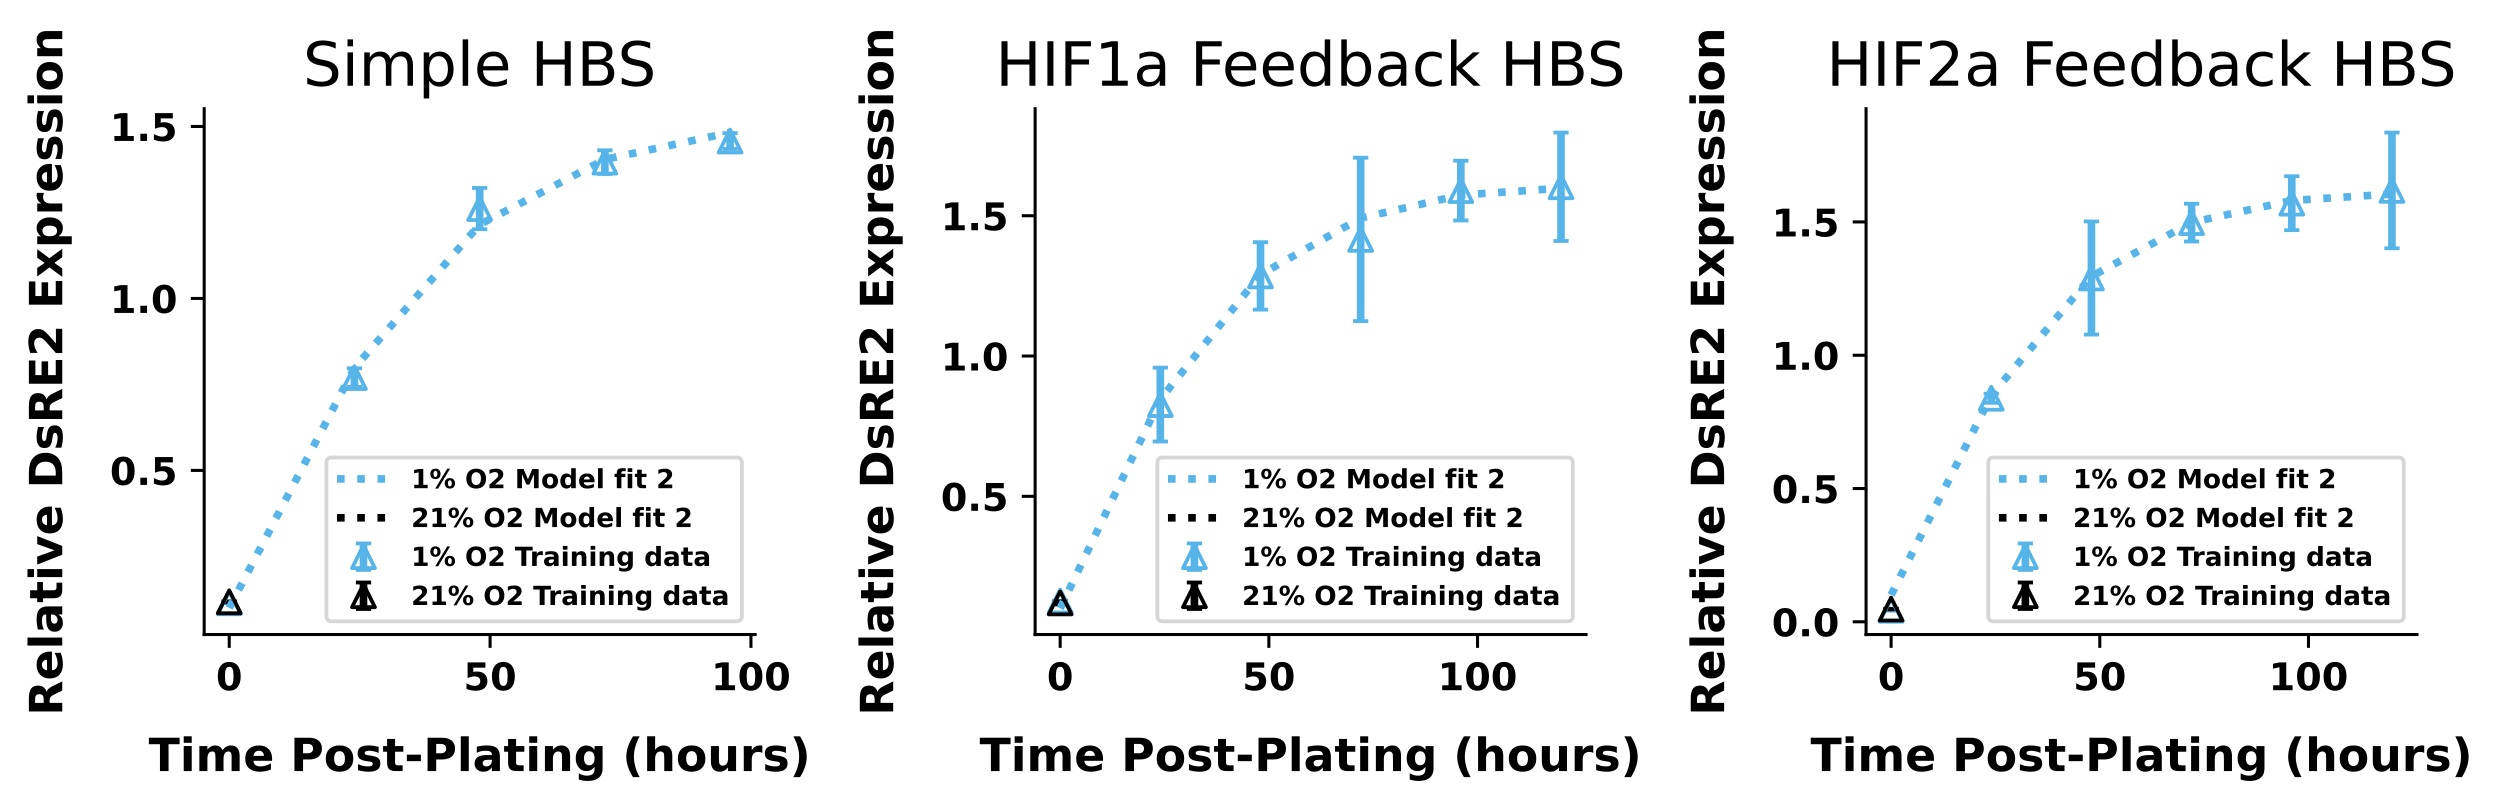 <?xml version="1.0" encoding="utf-8" standalone="no"?>
<!DOCTYPE svg PUBLIC "-//W3C//DTD SVG 1.1//EN"
  "http://www.w3.org/Graphics/SVG/1.1/DTD/svg11.dtd">
<!-- Created with matplotlib (https://matplotlib.org/) -->
<svg height="211.922pt" version="1.1" viewBox="0 0 655.36 211.922" width="655.36pt" xmlns="http://www.w3.org/2000/svg" xmlns:xlink="http://www.w3.org/1999/xlink">
 <defs>
  <style type="text/css">*{stroke-linecap:butt;stroke-linejoin:round;}</style>
 </defs>
 <g id="figure_1">
  <g id="patch_1">
   <path d="M 0 211.922 
L 655.36 211.922 
L 655.36 0 
L 0 0 
z
" style="fill:#ffffff;"/>
  </g>
  <g id="axes_1">
   <g id="patch_2">
    <path d="M 53.528 166.337 
L 197.95 166.337 
L 197.95 28.48 
L 53.528 28.48 
z
" style="fill:#ffffff;"/>
   </g>
   <g id="matplotlib.axis_1">
    <g id="xtick_1">
     <g id="line2d_1">
      <defs>
       <path d="M 0 0 
L 0 3.5 
" id="mb28136fb44" style="stroke:#000000;stroke-width:0.8;"/>
      </defs>
      <g>
       <use style="stroke:#000000;stroke-width:0.8;" x="60.092" xlink:href="#mb28136fb44" y="166.337"/>
      </g>
     </g>
     <g id="text_1">
      <!-- 0 -->
      <g transform="translate(56.614 180.935)scale(0.1 -0.1)">
       <defs>
        <path d="M 46 36.531 
Q 46 50.203 43.438 55.781 
Q 40.875 61.375 34.812 61.375 
Q 28.766 61.375 26.172 55.781 
Q 23.578 50.203 23.578 36.531 
Q 23.578 22.703 26.172 17.031 
Q 28.766 11.375 34.812 11.375 
Q 40.828 11.375 43.406 17.031 
Q 46 22.703 46 36.531 
z
M 64.797 36.375 
Q 64.797 18.266 56.984 8.422 
Q 49.172 -1.422 34.812 -1.422 
Q 20.406 -1.422 12.594 8.422 
Q 4.781 18.266 4.781 36.375 
Q 4.781 54.547 12.594 64.375 
Q 20.406 74.219 34.812 74.219 
Q 49.172 74.219 56.984 64.375 
Q 64.797 54.547 64.797 36.375 
z
" id="DejaVuSans-Bold-48"/>
       </defs>
       <use xlink:href="#DejaVuSans-Bold-48"/>
      </g>
     </g>
    </g>
    <g id="xtick_2">
     <g id="line2d_2">
      <g>
       <use style="stroke:#000000;stroke-width:0.8;" x="128.474" xlink:href="#mb28136fb44" y="166.337"/>
      </g>
     </g>
     <g id="text_2">
      <!-- 50 -->
      <g transform="translate(121.516 180.935)scale(0.1 -0.1)">
       <defs>
        <path d="M 10.594 72.906 
L 57.328 72.906 
L 57.328 59.078 
L 25.594 59.078 
L 25.594 47.797 
Q 27.734 48.391 29.906 48.703 
Q 32.078 49.031 34.422 49.031 
Q 47.75 49.031 55.172 42.359 
Q 62.594 35.688 62.594 23.781 
Q 62.594 11.969 54.516 5.266 
Q 46.438 -1.422 32.078 -1.422 
Q 25.875 -1.422 19.797 -0.219 
Q 13.719 0.984 7.719 3.422 
L 7.719 18.219 
Q 13.672 14.797 19.016 13.078 
Q 24.359 11.375 29.109 11.375 
Q 35.938 11.375 39.859 14.719 
Q 43.797 18.062 43.797 23.781 
Q 43.797 29.547 39.859 32.859 
Q 35.938 36.188 29.109 36.188 
Q 25.047 36.188 20.453 35.125 
Q 15.875 34.078 10.594 31.891 
z
" id="DejaVuSans-Bold-53"/>
       </defs>
       <use xlink:href="#DejaVuSans-Bold-53"/>
       <use x="69.58" xlink:href="#DejaVuSans-Bold-48"/>
      </g>
     </g>
    </g>
    <g id="xtick_3">
     <g id="line2d_3">
      <g>
       <use style="stroke:#000000;stroke-width:0.8;" x="196.856" xlink:href="#mb28136fb44" y="166.337"/>
      </g>
     </g>
     <g id="text_3">
      <!-- 100 -->
      <g transform="translate(186.419 180.935)scale(0.1 -0.1)">
       <defs>
        <path d="M 11.719 12.984 
L 28.328 12.984 
L 28.328 60.109 
L 11.281 56.594 
L 11.281 69.391 
L 28.219 72.906 
L 46.094 72.906 
L 46.094 12.984 
L 62.703 12.984 
L 62.703 0 
L 11.719 0 
z
" id="DejaVuSans-Bold-49"/>
       </defs>
       <use xlink:href="#DejaVuSans-Bold-49"/>
       <use x="69.58" xlink:href="#DejaVuSans-Bold-48"/>
       <use x="139.16" xlink:href="#DejaVuSans-Bold-48"/>
      </g>
     </g>
    </g>
    <g id="text_4">
     <!-- Time Post-Plating (hours) -->
     <g transform="translate(38.967 202.133)scale(0.12 -0.12)">
      <defs>
       <path d="M 0.484 72.906 
L 67.672 72.906 
L 67.672 58.688 
L 43.5 58.688 
L 43.5 0 
L 24.703 0 
L 24.703 58.688 
L 0.484 58.688 
z
" id="DejaVuSans-Bold-84"/>
       <path d="M 8.406 54.688 
L 25.875 54.688 
L 25.875 0 
L 8.406 0 
z
M 8.406 75.984 
L 25.875 75.984 
L 25.875 61.719 
L 8.406 61.719 
z
" id="DejaVuSans-Bold-105"/>
       <path d="M 59.078 45.609 
Q 62.406 50.688 66.969 53.344 
Q 71.531 56 77 56 
Q 86.422 56 91.359 50.188 
Q 96.297 44.391 96.297 33.297 
L 96.297 0 
L 78.719 0 
L 78.719 28.516 
Q 78.766 29.156 78.781 29.828 
Q 78.812 30.516 78.812 31.781 
Q 78.812 37.594 77.094 40.203 
Q 75.391 42.828 71.578 42.828 
Q 66.609 42.828 63.891 38.719 
Q 61.188 34.625 61.078 26.859 
L 61.078 0 
L 43.5 0 
L 43.5 28.516 
Q 43.5 37.594 41.938 40.203 
Q 40.375 42.828 36.375 42.828 
Q 31.344 42.828 28.609 38.703 
Q 25.875 34.578 25.875 26.906 
L 25.875 0 
L 8.297 0 
L 8.297 54.688 
L 25.875 54.688 
L 25.875 46.688 
Q 29.109 51.312 33.281 53.656 
Q 37.453 56 42.484 56 
Q 48.141 56 52.484 53.266 
Q 56.844 50.531 59.078 45.609 
z
" id="DejaVuSans-Bold-109"/>
       <path d="M 62.984 27.484 
L 62.984 22.516 
L 22.125 22.516 
Q 22.75 16.359 26.562 13.281 
Q 30.375 10.203 37.203 10.203 
Q 42.719 10.203 48.5 11.844 
Q 54.297 13.484 60.406 16.797 
L 60.406 3.328 
Q 54.203 0.984 48 -0.219 
Q 41.797 -1.422 35.594 -1.422 
Q 20.75 -1.422 12.516 6.125 
Q 4.297 13.672 4.297 27.297 
Q 4.297 40.672 12.375 48.328 
Q 20.453 56 34.625 56 
Q 47.516 56 55.25 48.234 
Q 62.984 40.484 62.984 27.484 
z
M 45.016 33.297 
Q 45.016 38.281 42.109 41.328 
Q 39.203 44.391 34.516 44.391 
Q 29.438 44.391 26.266 41.531 
Q 23.094 38.672 22.312 33.297 
z
" id="DejaVuSans-Bold-101"/>
       <path id="DejaVuSans-Bold-32"/>
       <path d="M 9.188 72.906 
L 40.375 72.906 
Q 54.297 72.906 61.734 66.719 
Q 69.188 60.547 69.188 49.125 
Q 69.188 37.641 61.734 31.469 
Q 54.297 25.297 40.375 25.297 
L 27.984 25.297 
L 27.984 0 
L 9.188 0 
z
M 27.984 59.281 
L 27.984 38.922 
L 38.375 38.922 
Q 43.844 38.922 46.828 41.578 
Q 49.812 44.234 49.812 49.125 
Q 49.812 54 46.828 56.641 
Q 43.844 59.281 38.375 59.281 
z
" id="DejaVuSans-Bold-80"/>
       <path d="M 34.422 43.5 
Q 28.609 43.5 25.562 39.328 
Q 22.516 35.156 22.516 27.297 
Q 22.516 19.438 25.562 15.25 
Q 28.609 11.078 34.422 11.078 
Q 40.141 11.078 43.156 15.25 
Q 46.188 19.438 46.188 27.297 
Q 46.188 35.156 43.156 39.328 
Q 40.141 43.5 34.422 43.5 
z
M 34.422 56 
Q 48.531 56 56.469 48.375 
Q 64.406 40.766 64.406 27.297 
Q 64.406 13.812 56.469 6.188 
Q 48.531 -1.422 34.422 -1.422 
Q 20.266 -1.422 12.281 6.188 
Q 4.297 13.812 4.297 27.297 
Q 4.297 40.766 12.281 48.375 
Q 20.266 56 34.422 56 
z
" id="DejaVuSans-Bold-111"/>
       <path d="M 51.125 52.984 
L 51.125 39.703 
Q 45.516 42.047 40.281 43.219 
Q 35.062 44.391 30.422 44.391 
Q 25.438 44.391 23.016 43.141 
Q 20.609 41.891 20.609 39.312 
Q 20.609 37.203 22.438 36.078 
Q 24.266 34.969 29 34.422 
L 32.078 33.984 
Q 45.516 32.281 50.141 28.375 
Q 54.781 24.469 54.781 16.109 
Q 54.781 7.375 48.328 2.969 
Q 41.891 -1.422 29.109 -1.422 
Q 23.688 -1.422 17.891 -0.562 
Q 12.109 0.297 6 2 
L 6 15.281 
Q 11.234 12.75 16.719 11.469 
Q 22.219 10.203 27.875 10.203 
Q 33.016 10.203 35.594 11.609 
Q 38.188 13.031 38.188 15.828 
Q 38.188 18.172 36.406 19.312 
Q 34.625 20.453 29.297 21.094 
L 26.219 21.484 
Q 14.547 22.953 9.859 26.906 
Q 5.172 30.859 5.172 38.922 
Q 5.172 47.609 11.125 51.797 
Q 17.094 56 29.391 56 
Q 34.234 56 39.547 55.266 
Q 44.875 54.547 51.125 52.984 
z
" id="DejaVuSans-Bold-115"/>
       <path d="M 27.484 70.219 
L 27.484 54.688 
L 45.516 54.688 
L 45.516 42.188 
L 27.484 42.188 
L 27.484 19 
Q 27.484 15.188 29 13.844 
Q 30.516 12.5 35.016 12.5 
L 44 12.5 
L 44 0 
L 29 0 
Q 18.656 0 14.328 4.312 
Q 10.016 8.641 10.016 19 
L 10.016 42.188 
L 1.312 42.188 
L 1.312 54.688 
L 10.016 54.688 
L 10.016 70.219 
z
" id="DejaVuSans-Bold-116"/>
       <path d="M 5.422 35.891 
L 36.078 35.891 
L 36.078 21.688 
L 5.422 21.688 
z
" id="DejaVuSans-Bold-45"/>
       <path d="M 8.406 75.984 
L 25.875 75.984 
L 25.875 0 
L 8.406 0 
z
" id="DejaVuSans-Bold-108"/>
       <path d="M 32.906 24.609 
Q 27.438 24.609 24.672 22.75 
Q 21.922 20.906 21.922 17.281 
Q 21.922 13.969 24.141 12.078 
Q 26.375 10.203 30.328 10.203 
Q 35.25 10.203 38.625 13.734 
Q 42 17.281 42 22.609 
L 42 24.609 
z
M 59.625 31.203 
L 59.625 0 
L 42 0 
L 42 8.109 
Q 38.484 3.125 34.078 0.844 
Q 29.688 -1.422 23.391 -1.422 
Q 14.891 -1.422 9.594 3.531 
Q 4.297 8.5 4.297 16.406 
Q 4.297 26.031 10.906 30.516 
Q 17.531 35.016 31.688 35.016 
L 42 35.016 
L 42 36.375 
Q 42 40.531 38.719 42.453 
Q 35.453 44.391 28.516 44.391 
Q 22.906 44.391 18.062 43.266 
Q 13.234 42.141 9.078 39.891 
L 9.078 53.219 
Q 14.703 54.594 20.359 55.297 
Q 26.031 56 31.688 56 
Q 46.484 56 53.047 50.172 
Q 59.625 44.344 59.625 31.203 
z
" id="DejaVuSans-Bold-97"/>
       <path d="M 63.375 33.297 
L 63.375 0 
L 45.797 0 
L 45.797 5.422 
L 45.797 25.484 
Q 45.797 32.562 45.484 35.25 
Q 45.172 37.938 44.391 39.203 
Q 43.359 40.922 41.594 41.875 
Q 39.844 42.828 37.594 42.828 
Q 32.125 42.828 29 38.594 
Q 25.875 34.375 25.875 26.906 
L 25.875 0 
L 8.406 0 
L 8.406 54.688 
L 25.875 54.688 
L 25.875 46.688 
Q 29.828 51.469 34.266 53.734 
Q 38.719 56 44.094 56 
Q 53.562 56 58.469 50.188 
Q 63.375 44.391 63.375 33.297 
z
" id="DejaVuSans-Bold-110"/>
       <path d="M 45.609 9.281 
Q 42 4.5 37.641 2.25 
Q 33.297 0 27.594 0 
Q 17.578 0 11.031 7.875 
Q 4.5 15.766 4.5 27.984 
Q 4.5 40.234 11.031 48.062 
Q 17.578 55.906 27.594 55.906 
Q 33.297 55.906 37.641 53.656 
Q 42 51.422 45.609 46.578 
L 45.609 54.688 
L 63.188 54.688 
L 63.188 5.516 
Q 63.188 -7.672 54.859 -14.625 
Q 46.531 -21.578 30.719 -21.578 
Q 25.594 -21.578 20.797 -20.797 
Q 16.016 -20.016 11.188 -18.406 
L 11.188 -4.781 
Q 15.766 -7.422 20.156 -8.719 
Q 24.562 -10.016 29 -10.016 
Q 37.594 -10.016 41.594 -6.25 
Q 45.609 -2.484 45.609 5.516 
z
M 34.078 43.312 
Q 28.656 43.312 25.625 39.297 
Q 22.609 35.297 22.609 27.984 
Q 22.609 20.453 25.531 16.578 
Q 28.469 12.703 34.078 12.703 
Q 39.547 12.703 42.578 16.703 
Q 45.609 20.703 45.609 27.984 
Q 45.609 35.297 42.578 39.297 
Q 39.547 43.312 34.078 43.312 
z
" id="DejaVuSans-Bold-103"/>
       <path d="M 37.703 -13.188 
L 23.188 -13.188 
Q 15.719 -1.125 12.156 9.734 
Q 8.594 20.609 8.594 31.297 
Q 8.594 42 12.172 52.953 
Q 15.766 63.922 23.188 75.875 
L 37.703 75.875 
Q 31.453 64.312 28.328 53.25 
Q 25.203 42.188 25.203 31.391 
Q 25.203 20.609 28.297 9.516 
Q 31.391 -1.562 37.703 -13.188 
z
" id="DejaVuSans-Bold-40"/>
       <path d="M 63.375 33.297 
L 63.375 0 
L 45.797 0 
L 45.797 5.422 
L 45.797 25.391 
Q 45.797 32.562 45.484 35.25 
Q 45.172 37.938 44.391 39.203 
Q 43.359 40.922 41.594 41.875 
Q 39.844 42.828 37.594 42.828 
Q 32.125 42.828 29 38.594 
Q 25.875 34.375 25.875 26.906 
L 25.875 0 
L 8.406 0 
L 8.406 75.984 
L 25.875 75.984 
L 25.875 46.688 
Q 29.828 51.469 34.266 53.734 
Q 38.719 56 44.094 56 
Q 53.562 56 58.469 50.188 
Q 63.375 44.391 63.375 33.297 
z
" id="DejaVuSans-Bold-104"/>
       <path d="M 7.812 21.297 
L 7.812 54.688 
L 25.391 54.688 
L 25.391 49.219 
Q 25.391 44.781 25.344 38.062 
Q 25.297 31.344 25.297 29.109 
Q 25.297 22.516 25.641 19.609 
Q 25.984 16.703 26.812 15.375 
Q 27.875 13.672 29.609 12.734 
Q 31.344 11.812 33.594 11.812 
Q 39.062 11.812 42.188 16.016 
Q 45.312 20.219 45.312 27.688 
L 45.312 54.688 
L 62.797 54.688 
L 62.797 0 
L 45.312 0 
L 45.312 7.906 
Q 41.359 3.125 36.938 0.844 
Q 32.516 -1.422 27.203 -1.422 
Q 17.719 -1.422 12.766 4.391 
Q 7.812 10.203 7.812 21.297 
z
" id="DejaVuSans-Bold-117"/>
       <path d="M 49.031 39.797 
Q 46.734 40.875 44.453 41.375 
Q 42.188 41.891 39.891 41.891 
Q 33.156 41.891 29.516 37.562 
Q 25.875 33.25 25.875 25.203 
L 25.875 0 
L 8.406 0 
L 8.406 54.688 
L 25.875 54.688 
L 25.875 45.703 
Q 29.25 51.078 33.609 53.531 
Q 37.984 56 44.094 56 
Q 44.969 56 45.984 55.922 
Q 47.016 55.859 48.969 55.609 
z
" id="DejaVuSans-Bold-114"/>
       <path d="M 8.016 -13.188 
Q 14.266 -1.562 17.391 9.516 
Q 20.516 20.609 20.516 31.391 
Q 20.516 42.188 17.391 53.25 
Q 14.266 64.312 8.016 75.875 
L 22.516 75.875 
Q 29.938 63.922 33.516 52.953 
Q 37.109 42 37.109 31.297 
Q 37.109 20.609 33.547 9.734 
Q 29.984 -1.125 22.516 -13.188 
z
" id="DejaVuSans-Bold-41"/>
      </defs>
      <use xlink:href="#DejaVuSans-Bold-84"/>
      <use x="68.213" xlink:href="#DejaVuSans-Bold-105"/>
      <use x="102.49" xlink:href="#DejaVuSans-Bold-109"/>
      <use x="206.689" xlink:href="#DejaVuSans-Bold-101"/>
      <use x="274.512" xlink:href="#DejaVuSans-Bold-32"/>
      <use x="309.326" xlink:href="#DejaVuSans-Bold-80"/>
      <use x="382.617" xlink:href="#DejaVuSans-Bold-111"/>
      <use x="451.318" xlink:href="#DejaVuSans-Bold-115"/>
      <use x="510.84" xlink:href="#DejaVuSans-Bold-116"/>
      <use x="558.643" xlink:href="#DejaVuSans-Bold-45"/>
      <use x="600.146" xlink:href="#DejaVuSans-Bold-80"/>
      <use x="673.438" xlink:href="#DejaVuSans-Bold-108"/>
      <use x="707.715" xlink:href="#DejaVuSans-Bold-97"/>
      <use x="775.195" xlink:href="#DejaVuSans-Bold-116"/>
      <use x="822.998" xlink:href="#DejaVuSans-Bold-105"/>
      <use x="857.275" xlink:href="#DejaVuSans-Bold-110"/>
      <use x="928.467" xlink:href="#DejaVuSans-Bold-103"/>
      <use x="1000.049" xlink:href="#DejaVuSans-Bold-32"/>
      <use x="1034.863" xlink:href="#DejaVuSans-Bold-40"/>
      <use x="1080.566" xlink:href="#DejaVuSans-Bold-104"/>
      <use x="1151.758" xlink:href="#DejaVuSans-Bold-111"/>
      <use x="1220.459" xlink:href="#DejaVuSans-Bold-117"/>
      <use x="1291.65" xlink:href="#DejaVuSans-Bold-114"/>
      <use x="1340.967" xlink:href="#DejaVuSans-Bold-115"/>
      <use x="1400.488" xlink:href="#DejaVuSans-Bold-41"/>
     </g>
    </g>
   </g>
   <g id="matplotlib.axis_2">
    <g id="ytick_1">
     <g id="line2d_4">
      <defs>
       <path d="M 0 0 
L -3.5 0 
" id="mbe0d70a0b8" style="stroke:#000000;stroke-width:0.8;"/>
      </defs>
      <g>
       <use style="stroke:#000000;stroke-width:0.8;" x="53.528" xlink:href="#mbe0d70a0b8" y="123.316"/>
      </g>
     </g>
     <g id="text_5">
      <!-- 0.5 -->
      <g transform="translate(28.814 127.115)scale(0.1 -0.1)">
       <defs>
        <path d="M 10.203 18.891 
L 27.781 18.891 
L 27.781 0 
L 10.203 0 
z
" id="DejaVuSans-Bold-46"/>
       </defs>
       <use xlink:href="#DejaVuSans-Bold-48"/>
       <use x="69.58" xlink:href="#DejaVuSans-Bold-46"/>
       <use x="107.568" xlink:href="#DejaVuSans-Bold-53"/>
      </g>
     </g>
    </g>
    <g id="ytick_2">
     <g id="line2d_5">
      <g>
       <use style="stroke:#000000;stroke-width:0.8;" x="53.528" xlink:href="#mbe0d70a0b8" y="78.232"/>
      </g>
     </g>
     <g id="text_6">
      <!-- 1.0 -->
      <g transform="translate(28.814 82.031)scale(0.1 -0.1)">
       <use xlink:href="#DejaVuSans-Bold-49"/>
       <use x="69.58" xlink:href="#DejaVuSans-Bold-46"/>
       <use x="107.568" xlink:href="#DejaVuSans-Bold-48"/>
      </g>
     </g>
    </g>
    <g id="ytick_3">
     <g id="line2d_6">
      <g>
       <use style="stroke:#000000;stroke-width:0.8;" x="53.528" xlink:href="#mbe0d70a0b8" y="33.148"/>
      </g>
     </g>
     <g id="text_7">
      <!-- 1.5 -->
      <g transform="translate(28.814 36.947)scale(0.1 -0.1)">
       <use xlink:href="#DejaVuSans-Bold-49"/>
       <use x="69.58" xlink:href="#DejaVuSans-Bold-46"/>
       <use x="107.568" xlink:href="#DejaVuSans-Bold-53"/>
      </g>
     </g>
    </g>
    <g id="text_8">
     <!-- Relative DsRE2 Expression -->
     <g transform="translate(16.318 187.616)rotate(-90)scale(0.12 -0.12)">
      <defs>
       <path d="M 35.891 40.578 
Q 41.797 40.578 44.359 42.766 
Q 46.922 44.969 46.922 50 
Q 46.922 54.984 44.359 57.125 
Q 41.797 59.281 35.891 59.281 
L 27.984 59.281 
L 27.984 40.578 
z
M 27.984 27.594 
L 27.984 0 
L 9.188 0 
L 9.188 72.906 
L 37.891 72.906 
Q 52.297 72.906 59 68.062 
Q 65.719 63.234 65.719 52.781 
Q 65.719 45.562 62.219 40.922 
Q 58.734 36.281 51.703 34.078 
Q 55.562 33.203 58.609 30.094 
Q 61.672 27 64.797 20.703 
L 75 0 
L 54.984 0 
L 46.094 18.109 
Q 43.406 23.578 40.641 25.578 
Q 37.891 27.594 33.297 27.594 
z
" id="DejaVuSans-Bold-82"/>
       <path d="M 1.516 54.688 
L 19 54.688 
L 32.625 16.891 
L 46.188 54.688 
L 63.719 54.688 
L 42.188 0 
L 23 0 
z
" id="DejaVuSans-Bold-118"/>
       <path d="M 27.984 58.688 
L 27.984 14.203 
L 34.719 14.203 
Q 46.234 14.203 52.312 19.922 
Q 58.406 25.641 58.406 36.531 
Q 58.406 47.359 52.344 53.016 
Q 46.297 58.688 34.719 58.688 
z
M 9.188 72.906 
L 29 72.906 
Q 45.609 72.906 53.734 70.531 
Q 61.859 68.172 67.672 62.5 
Q 72.797 57.562 75.281 51.109 
Q 77.781 44.672 77.781 36.531 
Q 77.781 28.266 75.281 21.797 
Q 72.797 15.328 67.672 10.406 
Q 61.812 4.734 53.609 2.359 
Q 45.406 0 29 0 
L 9.188 0 
z
" id="DejaVuSans-Bold-68"/>
       <path d="M 9.188 72.906 
L 59.906 72.906 
L 59.906 58.688 
L 27.984 58.688 
L 27.984 45.125 
L 58.016 45.125 
L 58.016 30.906 
L 27.984 30.906 
L 27.984 14.203 
L 60.984 14.203 
L 60.984 0 
L 9.188 0 
z
" id="DejaVuSans-Bold-69"/>
       <path d="M 28.812 13.812 
L 60.891 13.812 
L 60.891 0 
L 7.906 0 
L 7.906 13.812 
L 34.516 37.312 
Q 38.094 40.531 39.797 43.609 
Q 41.5 46.688 41.5 50 
Q 41.5 55.125 38.062 58.25 
Q 34.625 61.375 28.906 61.375 
Q 24.516 61.375 19.281 59.5 
Q 14.062 57.625 8.109 53.906 
L 8.109 69.922 
Q 14.453 72.016 20.656 73.109 
Q 26.859 74.219 32.812 74.219 
Q 45.906 74.219 53.156 68.453 
Q 60.406 62.703 60.406 52.391 
Q 60.406 46.438 57.328 41.281 
Q 54.25 36.141 44.391 27.484 
z
" id="DejaVuSans-Bold-50"/>
       <path d="M 22.219 27.984 
L 2.484 54.688 
L 21 54.688 
L 32.172 38.484 
L 43.5 54.688 
L 62.016 54.688 
L 42.281 28.078 
L 62.984 0 
L 44.484 0 
L 32.172 17.281 
L 20.016 0 
L 1.516 0 
z
" id="DejaVuSans-Bold-120"/>
       <path d="M 25.875 7.906 
L 25.875 -20.797 
L 8.406 -20.797 
L 8.406 54.688 
L 25.875 54.688 
L 25.875 46.688 
Q 29.5 51.469 33.891 53.734 
Q 38.281 56 44 56 
Q 54.109 56 60.594 47.969 
Q 67.094 39.938 67.094 27.297 
Q 67.094 14.656 60.594 6.609 
Q 54.109 -1.422 44 -1.422 
Q 38.281 -1.422 33.891 0.844 
Q 29.5 3.125 25.875 7.906 
z
M 37.5 43.312 
Q 31.891 43.312 28.875 39.188 
Q 25.875 35.062 25.875 27.297 
Q 25.875 19.531 28.875 15.406 
Q 31.891 11.281 37.5 11.281 
Q 43.109 11.281 46.062 15.375 
Q 49.031 19.484 49.031 27.297 
Q 49.031 35.109 46.062 39.203 
Q 43.109 43.312 37.5 43.312 
z
" id="DejaVuSans-Bold-112"/>
      </defs>
      <use xlink:href="#DejaVuSans-Bold-82"/>
      <use x="77.002" xlink:href="#DejaVuSans-Bold-101"/>
      <use x="144.824" xlink:href="#DejaVuSans-Bold-108"/>
      <use x="179.102" xlink:href="#DejaVuSans-Bold-97"/>
      <use x="246.582" xlink:href="#DejaVuSans-Bold-116"/>
      <use x="294.385" xlink:href="#DejaVuSans-Bold-105"/>
      <use x="328.662" xlink:href="#DejaVuSans-Bold-118"/>
      <use x="393.848" xlink:href="#DejaVuSans-Bold-101"/>
      <use x="461.67" xlink:href="#DejaVuSans-Bold-32"/>
      <use x="496.484" xlink:href="#DejaVuSans-Bold-68"/>
      <use x="579.492" xlink:href="#DejaVuSans-Bold-115"/>
      <use x="639.014" xlink:href="#DejaVuSans-Bold-82"/>
      <use x="716.016" xlink:href="#DejaVuSans-Bold-69"/>
      <use x="784.326" xlink:href="#DejaVuSans-Bold-50"/>
      <use x="853.906" xlink:href="#DejaVuSans-Bold-32"/>
      <use x="888.721" xlink:href="#DejaVuSans-Bold-69"/>
      <use x="957.031" xlink:href="#DejaVuSans-Bold-120"/>
      <use x="1021.533" xlink:href="#DejaVuSans-Bold-112"/>
      <use x="1093.115" xlink:href="#DejaVuSans-Bold-114"/>
      <use x="1142.432" xlink:href="#DejaVuSans-Bold-101"/>
      <use x="1210.254" xlink:href="#DejaVuSans-Bold-115"/>
      <use x="1269.775" xlink:href="#DejaVuSans-Bold-115"/>
      <use x="1329.297" xlink:href="#DejaVuSans-Bold-105"/>
      <use x="1363.574" xlink:href="#DejaVuSans-Bold-111"/>
      <use x="1432.275" xlink:href="#DejaVuSans-Bold-110"/>
     </g>
    </g>
   </g>
   <g id="LineCollection_1">
    <path clip-path="url(#p0d0e90aefc)" d="M 60.092 158.138 
L 60.092 157.89 
" style="fill:none;stroke:#56b4e9;stroke-width:2;"/>
    <path clip-path="url(#p0d0e90aefc)" d="M 92.916 101.404 
L 92.916 96.552 
" style="fill:none;stroke:#56b4e9;stroke-width:2;"/>
    <path clip-path="url(#p0d0e90aefc)" d="M 125.739 60.092 
L 125.739 49.279 
" style="fill:none;stroke:#56b4e9;stroke-width:2;"/>
    <path clip-path="url(#p0d0e90aefc)" d="M 158.562 45.603 
L 158.562 39.399 
" style="fill:none;stroke:#56b4e9;stroke-width:2;"/>
    <path clip-path="url(#p0d0e90aefc)" d="M 191.385 39.049 
L 191.385 34.913 
" style="fill:none;stroke:#56b4e9;stroke-width:2;"/>
   </g>
   <g id="LineCollection_2">
    <path clip-path="url(#p0d0e90aefc)" d="M 60.092 157.887 
L 60.092 157.638 
" style="fill:none;stroke:#000000;stroke-width:2;"/>
   </g>
   <g id="line2d_7">
    <defs>
     <path d="M 2 0 
L -2 -0 
" id="m20a09a0560" style="stroke:#56b4e9;"/>
    </defs>
    <g clip-path="url(#p0d0e90aefc)">
     <use style="fill:#56b4e9;stroke:#56b4e9;" x="60.092" xlink:href="#m20a09a0560" y="158.138"/>
     <use style="fill:#56b4e9;stroke:#56b4e9;" x="92.916" xlink:href="#m20a09a0560" y="101.404"/>
     <use style="fill:#56b4e9;stroke:#56b4e9;" x="125.739" xlink:href="#m20a09a0560" y="60.092"/>
     <use style="fill:#56b4e9;stroke:#56b4e9;" x="158.562" xlink:href="#m20a09a0560" y="45.603"/>
     <use style="fill:#56b4e9;stroke:#56b4e9;" x="191.385" xlink:href="#m20a09a0560" y="39.049"/>
    </g>
   </g>
   <g id="line2d_8">
    <g clip-path="url(#p0d0e90aefc)">
     <use style="fill:#56b4e9;stroke:#56b4e9;" x="60.092" xlink:href="#m20a09a0560" y="157.89"/>
     <use style="fill:#56b4e9;stroke:#56b4e9;" x="92.916" xlink:href="#m20a09a0560" y="96.552"/>
     <use style="fill:#56b4e9;stroke:#56b4e9;" x="125.739" xlink:href="#m20a09a0560" y="49.279"/>
     <use style="fill:#56b4e9;stroke:#56b4e9;" x="158.562" xlink:href="#m20a09a0560" y="39.399"/>
     <use style="fill:#56b4e9;stroke:#56b4e9;" x="191.385" xlink:href="#m20a09a0560" y="34.913"/>
    </g>
   </g>
   <g id="line2d_9">
    <defs>
     <path d="M 2 0 
L -2 -0 
" id="m38629df333" style="stroke:#000000;"/>
    </defs>
    <g clip-path="url(#p0d0e90aefc)">
     <use style="stroke:#000000;" x="60.092" xlink:href="#m38629df333" y="157.887"/>
    </g>
   </g>
   <g id="line2d_10">
    <g clip-path="url(#p0d0e90aefc)">
     <use style="stroke:#000000;" x="60.092" xlink:href="#m38629df333" y="157.638"/>
    </g>
   </g>
   <g id="line2d_11">
    <path clip-path="url(#p0d0e90aefc)" d="M 60.092 159.362 
L 92.916 96.391 
L 125.739 58.871 
L 158.562 41.79 
L 191.385 34.746 
" style="fill:none;stroke:#56b4e9;stroke-dasharray:2,3.3;stroke-dashoffset:0;stroke-width:2;"/>
   </g>
   <g id="line2d_12">
    <path clip-path="url(#p0d0e90aefc)" d="M 60.092 160.07 
" style="fill:none;stroke:#000000;stroke-dasharray:2,3.3;stroke-dashoffset:0;stroke-width:2;"/>
   </g>
   <g id="line2d_13">
    <defs>
     <path d="M 0 -3 
L -3 3 
L 3 3 
z
" id="m3095cf9c3b" style="stroke:#56b4e9;stroke-linejoin:miter;"/>
    </defs>
    <g clip-path="url(#p0d0e90aefc)">
     <use style="fill-opacity:0;stroke:#56b4e9;stroke-linejoin:miter;" x="60.092" xlink:href="#m3095cf9c3b" y="158.014"/>
     <use style="fill-opacity:0;stroke:#56b4e9;stroke-linejoin:miter;" x="92.916" xlink:href="#m3095cf9c3b" y="98.978"/>
     <use style="fill-opacity:0;stroke:#56b4e9;stroke-linejoin:miter;" x="125.739" xlink:href="#m3095cf9c3b" y="54.686"/>
     <use style="fill-opacity:0;stroke:#56b4e9;stroke-linejoin:miter;" x="158.562" xlink:href="#m3095cf9c3b" y="42.501"/>
     <use style="fill-opacity:0;stroke:#56b4e9;stroke-linejoin:miter;" x="191.385" xlink:href="#m3095cf9c3b" y="36.981"/>
    </g>
   </g>
   <g id="line2d_14">
    <defs>
     <path d="M 0 -3 
L -3 3 
L 3 3 
z
" id="m69e5eb0ad7" style="stroke:#000000;stroke-linejoin:miter;"/>
    </defs>
    <g clip-path="url(#p0d0e90aefc)">
     <use style="fill-opacity:0;stroke:#000000;stroke-linejoin:miter;" x="60.092" xlink:href="#m69e5eb0ad7" y="157.763"/>
    </g>
   </g>
   <g id="patch_3">
    <path d="M 53.528 166.337 
L 53.528 28.48 
" style="fill:none;stroke:#000000;stroke-linecap:square;stroke-linejoin:miter;stroke-width:0.8;"/>
   </g>
   <g id="patch_4">
    <path d="M 53.528 166.337 
L 197.95 166.337 
" style="fill:none;stroke:#000000;stroke-linecap:square;stroke-linejoin:miter;stroke-width:0.8;"/>
   </g>
   <g id="text_9">
    <!-- Simple HBS -->
    <g transform="translate(79.435 22.48)scale(0.16 -0.16)">
     <defs>
      <path d="M 53.516 70.516 
L 53.516 60.891 
Q 47.906 63.578 42.922 64.891 
Q 37.938 66.219 33.297 66.219 
Q 25.25 66.219 20.875 63.094 
Q 16.5 59.969 16.5 54.203 
Q 16.5 49.359 19.406 46.891 
Q 22.312 44.438 30.422 42.922 
L 36.375 41.703 
Q 47.406 39.594 52.656 34.297 
Q 57.906 29 57.906 20.125 
Q 57.906 9.516 50.797 4.047 
Q 43.703 -1.422 29.984 -1.422 
Q 24.812 -1.422 18.969 -0.25 
Q 13.141 0.922 6.891 3.219 
L 6.891 13.375 
Q 12.891 10.016 18.656 8.297 
Q 24.422 6.594 29.984 6.594 
Q 38.422 6.594 43.016 9.906 
Q 47.609 13.234 47.609 19.391 
Q 47.609 24.75 44.312 27.781 
Q 41.016 30.812 33.5 32.328 
L 27.484 33.5 
Q 16.453 35.688 11.516 40.375 
Q 6.594 45.062 6.594 53.422 
Q 6.594 63.094 13.406 68.656 
Q 20.219 74.219 32.172 74.219 
Q 37.312 74.219 42.625 73.281 
Q 47.953 72.359 53.516 70.516 
z
" id="DejaVuSans-83"/>
      <path d="M 9.422 54.688 
L 18.406 54.688 
L 18.406 0 
L 9.422 0 
z
M 9.422 75.984 
L 18.406 75.984 
L 18.406 64.594 
L 9.422 64.594 
z
" id="DejaVuSans-105"/>
      <path d="M 52 44.188 
Q 55.375 50.25 60.062 53.125 
Q 64.75 56 71.094 56 
Q 79.641 56 84.281 50.016 
Q 88.922 44.047 88.922 33.016 
L 88.922 0 
L 79.891 0 
L 79.891 32.719 
Q 79.891 40.578 77.094 44.375 
Q 74.312 48.188 68.609 48.188 
Q 61.625 48.188 57.562 43.547 
Q 53.516 38.922 53.516 30.906 
L 53.516 0 
L 44.484 0 
L 44.484 32.719 
Q 44.484 40.625 41.703 44.406 
Q 38.922 48.188 33.109 48.188 
Q 26.219 48.188 22.156 43.531 
Q 18.109 38.875 18.109 30.906 
L 18.109 0 
L 9.078 0 
L 9.078 54.688 
L 18.109 54.688 
L 18.109 46.188 
Q 21.188 51.219 25.484 53.609 
Q 29.781 56 35.688 56 
Q 41.656 56 45.828 52.969 
Q 50 49.953 52 44.188 
z
" id="DejaVuSans-109"/>
      <path d="M 18.109 8.203 
L 18.109 -20.797 
L 9.078 -20.797 
L 9.078 54.688 
L 18.109 54.688 
L 18.109 46.391 
Q 20.953 51.266 25.266 53.625 
Q 29.594 56 35.594 56 
Q 45.562 56 51.781 48.094 
Q 58.016 40.188 58.016 27.297 
Q 58.016 14.406 51.781 6.484 
Q 45.562 -1.422 35.594 -1.422 
Q 29.594 -1.422 25.266 0.953 
Q 20.953 3.328 18.109 8.203 
z
M 48.688 27.297 
Q 48.688 37.203 44.609 42.844 
Q 40.531 48.484 33.406 48.484 
Q 26.266 48.484 22.188 42.844 
Q 18.109 37.203 18.109 27.297 
Q 18.109 17.391 22.188 11.75 
Q 26.266 6.109 33.406 6.109 
Q 40.531 6.109 44.609 11.75 
Q 48.688 17.391 48.688 27.297 
z
" id="DejaVuSans-112"/>
      <path d="M 9.422 75.984 
L 18.406 75.984 
L 18.406 0 
L 9.422 0 
z
" id="DejaVuSans-108"/>
      <path d="M 56.203 29.594 
L 56.203 25.203 
L 14.891 25.203 
Q 15.484 15.922 20.484 11.062 
Q 25.484 6.203 34.422 6.203 
Q 39.594 6.203 44.453 7.469 
Q 49.312 8.734 54.109 11.281 
L 54.109 2.781 
Q 49.266 0.734 44.188 -0.344 
Q 39.109 -1.422 33.891 -1.422 
Q 20.797 -1.422 13.156 6.188 
Q 5.516 13.812 5.516 26.812 
Q 5.516 40.234 12.766 48.109 
Q 20.016 56 32.328 56 
Q 43.359 56 49.781 48.891 
Q 56.203 41.797 56.203 29.594 
z
M 47.219 32.234 
Q 47.125 39.594 43.094 43.984 
Q 39.062 48.391 32.422 48.391 
Q 24.906 48.391 20.391 44.141 
Q 15.875 39.891 15.188 32.172 
z
" id="DejaVuSans-101"/>
      <path id="DejaVuSans-32"/>
      <path d="M 9.812 72.906 
L 19.672 72.906 
L 19.672 43.016 
L 55.516 43.016 
L 55.516 72.906 
L 65.375 72.906 
L 65.375 0 
L 55.516 0 
L 55.516 34.719 
L 19.672 34.719 
L 19.672 0 
L 9.812 0 
z
" id="DejaVuSans-72"/>
      <path d="M 19.672 34.812 
L 19.672 8.109 
L 35.5 8.109 
Q 43.453 8.109 47.281 11.406 
Q 51.125 14.703 51.125 21.484 
Q 51.125 28.328 47.281 31.562 
Q 43.453 34.812 35.5 34.812 
z
M 19.672 64.797 
L 19.672 42.828 
L 34.281 42.828 
Q 41.5 42.828 45.031 45.531 
Q 48.578 48.25 48.578 53.812 
Q 48.578 59.328 45.031 62.062 
Q 41.5 64.797 34.281 64.797 
z
M 9.812 72.906 
L 35.016 72.906 
Q 46.297 72.906 52.391 68.219 
Q 58.5 63.531 58.5 54.891 
Q 58.5 48.188 55.375 44.234 
Q 52.25 40.281 46.188 39.312 
Q 53.469 37.75 57.5 32.781 
Q 61.531 27.828 61.531 20.406 
Q 61.531 10.641 54.891 5.312 
Q 48.25 0 35.984 0 
L 9.812 0 
z
" id="DejaVuSans-66"/>
     </defs>
     <use xlink:href="#DejaVuSans-83"/>
     <use x="63.477" xlink:href="#DejaVuSans-105"/>
     <use x="91.26" xlink:href="#DejaVuSans-109"/>
     <use x="188.672" xlink:href="#DejaVuSans-112"/>
     <use x="252.148" xlink:href="#DejaVuSans-108"/>
     <use x="279.932" xlink:href="#DejaVuSans-101"/>
     <use x="341.455" xlink:href="#DejaVuSans-32"/>
     <use x="373.242" xlink:href="#DejaVuSans-72"/>
     <use x="448.438" xlink:href="#DejaVuSans-66"/>
     <use x="515.291" xlink:href="#DejaVuSans-83"/>
    </g>
   </g>
   <g id="legend_1">
    <g id="patch_5">
     <path d="M 86.961 162.867 
L 193.092 162.867 
Q 194.48 162.867 194.48 161.479 
L 194.48 121.318 
Q 194.48 119.93 193.092 119.93 
L 86.961 119.93 
Q 85.573 119.93 85.573 121.318 
L 85.573 161.479 
Q 85.573 162.867 86.961 162.867 
z
" style="fill:#ffffff;opacity:0.8;stroke:#cccccc;stroke-linejoin:miter;"/>
    </g>
    <g id="line2d_15">
     <path d="M 88.349 125.55 
L 102.229 125.55 
" style="fill:none;stroke:#56b4e9;stroke-dasharray:2,3.3;stroke-dashoffset:0;stroke-width:2;"/>
    </g>
    <g id="line2d_16"/>
    <g id="text_10">
     <!-- 1% O2 Model fit 2 -->
     <g transform="translate(107.781 127.979)scale(0.069 -0.069)">
      <defs>
       <path d="M 77.484 30.078 
Q 74.031 30.078 72.125 27.078 
Q 70.219 24.078 70.219 18.5 
Q 70.219 12.891 72.094 9.891 
Q 73.969 6.891 77.484 6.891 
Q 81 6.891 82.859 9.891 
Q 84.719 12.891 84.719 18.5 
Q 84.719 24.078 82.828 27.078 
Q 80.953 30.078 77.484 30.078 
z
M 77.484 38.281 
Q 86.578 38.281 91.797 33 
Q 97.016 27.734 97.016 18.5 
Q 97.016 9.281 91.797 3.922 
Q 86.578 -1.422 77.484 -1.422 
Q 68.406 -1.422 63.156 3.922 
Q 57.906 9.281 57.906 18.5 
Q 57.906 27.688 63.156 32.984 
Q 68.406 38.281 77.484 38.281 
z
M 32.719 -1.422 
L 21.922 -1.422 
L 67.484 74.219 
L 78.328 74.219 
z
M 22.703 74.219 
Q 31.781 74.219 36.984 68.922 
Q 42.188 63.625 42.188 54.391 
Q 42.188 45.172 36.984 39.844 
Q 31.781 34.516 22.703 34.516 
Q 13.625 34.516 8.422 39.844 
Q 3.219 45.172 3.219 54.391 
Q 3.219 63.625 8.422 68.922 
Q 13.625 74.219 22.703 74.219 
z
M 22.703 66.016 
Q 19.188 66.016 17.281 62.984 
Q 15.375 59.969 15.375 54.391 
Q 15.375 48.781 17.281 45.719 
Q 19.188 42.672 22.703 42.672 
Q 26.219 42.672 28.094 45.719 
Q 29.984 48.781 29.984 54.391 
Q 29.984 59.969 28.078 62.984 
Q 26.172 66.016 22.703 66.016 
z
" id="DejaVuSans-Bold-37"/>
       <path d="M 42.484 60.594 
Q 33.891 60.594 29.156 54.25 
Q 24.422 47.906 24.422 36.375 
Q 24.422 24.906 29.156 18.547 
Q 33.891 12.203 42.484 12.203 
Q 51.125 12.203 55.859 18.547 
Q 60.594 24.906 60.594 36.375 
Q 60.594 47.906 55.859 54.25 
Q 51.125 60.594 42.484 60.594 
z
M 42.484 74.219 
Q 60.062 74.219 70.016 64.156 
Q 79.984 54.109 79.984 36.375 
Q 79.984 18.703 70.016 8.641 
Q 60.062 -1.422 42.484 -1.422 
Q 24.953 -1.422 14.969 8.641 
Q 4.984 18.703 4.984 36.375 
Q 4.984 54.109 14.969 64.156 
Q 24.953 74.219 42.484 74.219 
z
" id="DejaVuSans-Bold-79"/>
       <path d="M 9.188 72.906 
L 33.109 72.906 
L 49.703 33.891 
L 66.406 72.906 
L 90.281 72.906 
L 90.281 0 
L 72.516 0 
L 72.516 53.328 
L 55.719 14.016 
L 43.797 14.016 
L 27 53.328 
L 27 0 
L 9.188 0 
z
" id="DejaVuSans-Bold-77"/>
       <path d="M 45.609 46.688 
L 45.609 75.984 
L 63.188 75.984 
L 63.188 0 
L 45.609 0 
L 45.609 7.906 
Q 42 3.078 37.641 0.828 
Q 33.297 -1.422 27.594 -1.422 
Q 17.484 -1.422 10.984 6.609 
Q 4.5 14.656 4.5 27.297 
Q 4.5 39.938 10.984 47.969 
Q 17.484 56 27.594 56 
Q 33.25 56 37.625 53.734 
Q 42 51.469 45.609 46.688 
z
M 34.078 11.281 
Q 39.703 11.281 42.656 15.375 
Q 45.609 19.484 45.609 27.297 
Q 45.609 35.109 42.656 39.203 
Q 39.703 43.312 34.078 43.312 
Q 28.516 43.312 25.562 39.203 
Q 22.609 35.109 22.609 27.297 
Q 22.609 19.484 25.562 15.375 
Q 28.516 11.281 34.078 11.281 
z
" id="DejaVuSans-Bold-100"/>
       <path d="M 44.391 75.984 
L 44.391 64.5 
L 34.719 64.5 
Q 31 64.5 29.531 63.156 
Q 28.078 61.812 28.078 58.5 
L 28.078 54.688 
L 43.016 54.688 
L 43.016 42.188 
L 28.078 42.188 
L 28.078 0 
L 10.594 0 
L 10.594 42.188 
L 1.906 42.188 
L 1.906 54.688 
L 10.594 54.688 
L 10.594 58.5 
Q 10.594 67.438 15.578 71.703 
Q 20.562 75.984 31 75.984 
z
" id="DejaVuSans-Bold-102"/>
      </defs>
      <use xlink:href="#DejaVuSans-Bold-49"/>
      <use x="69.58" xlink:href="#DejaVuSans-Bold-37"/>
      <use x="169.775" xlink:href="#DejaVuSans-Bold-32"/>
      <use x="204.59" xlink:href="#DejaVuSans-Bold-79"/>
      <use x="289.6" xlink:href="#DejaVuSans-Bold-50"/>
      <use x="359.18" xlink:href="#DejaVuSans-Bold-32"/>
      <use x="393.994" xlink:href="#DejaVuSans-Bold-77"/>
      <use x="493.506" xlink:href="#DejaVuSans-Bold-111"/>
      <use x="562.207" xlink:href="#DejaVuSans-Bold-100"/>
      <use x="633.789" xlink:href="#DejaVuSans-Bold-101"/>
      <use x="701.611" xlink:href="#DejaVuSans-Bold-108"/>
      <use x="735.889" xlink:href="#DejaVuSans-Bold-32"/>
      <use x="770.703" xlink:href="#DejaVuSans-Bold-102"/>
      <use x="814.209" xlink:href="#DejaVuSans-Bold-105"/>
      <use x="848.486" xlink:href="#DejaVuSans-Bold-116"/>
      <use x="896.289" xlink:href="#DejaVuSans-Bold-32"/>
      <use x="931.104" xlink:href="#DejaVuSans-Bold-50"/>
     </g>
    </g>
    <g id="line2d_17">
     <path d="M 88.349 135.737 
L 102.229 135.737 
" style="fill:none;stroke:#000000;stroke-dasharray:2,3.3;stroke-dashoffset:0;stroke-width:2;"/>
    </g>
    <g id="line2d_18"/>
    <g id="text_11">
     <!-- 21% O2 Model fit 2 -->
     <g transform="translate(107.781 138.166)scale(0.069 -0.069)">
      <use xlink:href="#DejaVuSans-Bold-50"/>
      <use x="69.58" xlink:href="#DejaVuSans-Bold-49"/>
      <use x="139.16" xlink:href="#DejaVuSans-Bold-37"/>
      <use x="239.355" xlink:href="#DejaVuSans-Bold-32"/>
      <use x="274.17" xlink:href="#DejaVuSans-Bold-79"/>
      <use x="359.18" xlink:href="#DejaVuSans-Bold-50"/>
      <use x="428.76" xlink:href="#DejaVuSans-Bold-32"/>
      <use x="463.574" xlink:href="#DejaVuSans-Bold-77"/>
      <use x="563.086" xlink:href="#DejaVuSans-Bold-111"/>
      <use x="631.787" xlink:href="#DejaVuSans-Bold-100"/>
      <use x="703.369" xlink:href="#DejaVuSans-Bold-101"/>
      <use x="771.191" xlink:href="#DejaVuSans-Bold-108"/>
      <use x="805.469" xlink:href="#DejaVuSans-Bold-32"/>
      <use x="840.283" xlink:href="#DejaVuSans-Bold-102"/>
      <use x="883.789" xlink:href="#DejaVuSans-Bold-105"/>
      <use x="918.066" xlink:href="#DejaVuSans-Bold-116"/>
      <use x="965.869" xlink:href="#DejaVuSans-Bold-32"/>
      <use x="1000.684" xlink:href="#DejaVuSans-Bold-50"/>
     </g>
    </g>
    <g id="LineCollection_3">
     <path d="M 95.289 149.393 
L 95.289 142.453 
" style="fill:none;stroke:#56b4e9;stroke-width:2;"/>
    </g>
    <g id="line2d_19">
     <g>
      <use style="fill:#56b4e9;stroke:#56b4e9;" x="95.289" xlink:href="#m20a09a0560" y="149.393"/>
     </g>
    </g>
    <g id="line2d_20">
     <g>
      <use style="fill:#56b4e9;stroke:#56b4e9;" x="95.289" xlink:href="#m20a09a0560" y="142.453"/>
     </g>
    </g>
    <g id="line2d_21"/>
    <g id="line2d_22">
     <g>
      <use style="fill-opacity:0;stroke:#56b4e9;stroke-linejoin:miter;" x="95.289" xlink:href="#m3095cf9c3b" y="145.923"/>
     </g>
    </g>
    <g id="text_12">
     <!-- 1% O2 Training data -->
     <g transform="translate(107.781 148.352)scale(0.069 -0.069)">
      <use xlink:href="#DejaVuSans-Bold-49"/>
      <use x="69.58" xlink:href="#DejaVuSans-Bold-37"/>
      <use x="169.775" xlink:href="#DejaVuSans-Bold-32"/>
      <use x="204.59" xlink:href="#DejaVuSans-Bold-79"/>
      <use x="289.6" xlink:href="#DejaVuSans-Bold-50"/>
      <use x="359.18" xlink:href="#DejaVuSans-Bold-32"/>
      <use x="393.994" xlink:href="#DejaVuSans-Bold-84"/>
      <use x="451.207" xlink:href="#DejaVuSans-Bold-114"/>
      <use x="500.523" xlink:href="#DejaVuSans-Bold-97"/>
      <use x="568.004" xlink:href="#DejaVuSans-Bold-105"/>
      <use x="602.281" xlink:href="#DejaVuSans-Bold-110"/>
      <use x="673.473" xlink:href="#DejaVuSans-Bold-105"/>
      <use x="707.75" xlink:href="#DejaVuSans-Bold-110"/>
      <use x="778.941" xlink:href="#DejaVuSans-Bold-103"/>
      <use x="850.523" xlink:href="#DejaVuSans-Bold-32"/>
      <use x="885.338" xlink:href="#DejaVuSans-Bold-100"/>
      <use x="956.92" xlink:href="#DejaVuSans-Bold-97"/>
      <use x="1024.4" xlink:href="#DejaVuSans-Bold-116"/>
      <use x="1072.203" xlink:href="#DejaVuSans-Bold-97"/>
     </g>
    </g>
    <g id="LineCollection_4">
     <path d="M 95.289 159.634 
L 95.289 152.694 
" style="fill:none;stroke:#000000;stroke-width:2;"/>
    </g>
    <g id="line2d_23">
     <g>
      <use style="stroke:#000000;" x="95.289" xlink:href="#m38629df333" y="159.634"/>
     </g>
    </g>
    <g id="line2d_24">
     <g>
      <use style="stroke:#000000;" x="95.289" xlink:href="#m38629df333" y="152.694"/>
     </g>
    </g>
    <g id="line2d_25"/>
    <g id="line2d_26">
     <g>
      <use style="fill-opacity:0;stroke:#000000;stroke-linejoin:miter;" x="95.289" xlink:href="#m69e5eb0ad7" y="156.164"/>
     </g>
    </g>
    <g id="text_13">
     <!-- 21% O2 Training data -->
     <g transform="translate(107.781 158.593)scale(0.069 -0.069)">
      <use xlink:href="#DejaVuSans-Bold-50"/>
      <use x="69.58" xlink:href="#DejaVuSans-Bold-49"/>
      <use x="139.16" xlink:href="#DejaVuSans-Bold-37"/>
      <use x="239.355" xlink:href="#DejaVuSans-Bold-32"/>
      <use x="274.17" xlink:href="#DejaVuSans-Bold-79"/>
      <use x="359.18" xlink:href="#DejaVuSans-Bold-50"/>
      <use x="428.76" xlink:href="#DejaVuSans-Bold-32"/>
      <use x="463.574" xlink:href="#DejaVuSans-Bold-84"/>
      <use x="520.787" xlink:href="#DejaVuSans-Bold-114"/>
      <use x="570.104" xlink:href="#DejaVuSans-Bold-97"/>
      <use x="637.584" xlink:href="#DejaVuSans-Bold-105"/>
      <use x="671.861" xlink:href="#DejaVuSans-Bold-110"/>
      <use x="743.053" xlink:href="#DejaVuSans-Bold-105"/>
      <use x="777.33" xlink:href="#DejaVuSans-Bold-110"/>
      <use x="848.521" xlink:href="#DejaVuSans-Bold-103"/>
      <use x="920.104" xlink:href="#DejaVuSans-Bold-32"/>
      <use x="954.918" xlink:href="#DejaVuSans-Bold-100"/>
      <use x="1026.5" xlink:href="#DejaVuSans-Bold-97"/>
      <use x="1093.98" xlink:href="#DejaVuSans-Bold-116"/>
      <use x="1141.783" xlink:href="#DejaVuSans-Bold-97"/>
     </g>
    </g>
   </g>
  </g>
  <g id="axes_2">
   <g id="patch_6">
    <path d="M 271.353 166.337 
L 415.775 166.337 
L 415.775 28.48 
L 271.353 28.48 
z
" style="fill:#ffffff;"/>
   </g>
   <g id="matplotlib.axis_3">
    <g id="xtick_4">
     <g id="line2d_27">
      <g>
       <use style="stroke:#000000;stroke-width:0.8;" x="277.918" xlink:href="#mb28136fb44" y="166.337"/>
      </g>
     </g>
     <g id="text_14">
      <!-- 0 -->
      <g transform="translate(274.439 180.935)scale(0.1 -0.1)">
       <use xlink:href="#DejaVuSans-Bold-48"/>
      </g>
     </g>
    </g>
    <g id="xtick_5">
     <g id="line2d_28">
      <g>
       <use style="stroke:#000000;stroke-width:0.8;" x="332.623" xlink:href="#mb28136fb44" y="166.337"/>
      </g>
     </g>
     <g id="text_15">
      <!-- 50 -->
      <g transform="translate(325.665 180.935)scale(0.1 -0.1)">
       <use xlink:href="#DejaVuSans-Bold-53"/>
       <use x="69.58" xlink:href="#DejaVuSans-Bold-48"/>
      </g>
     </g>
    </g>
    <g id="xtick_6">
     <g id="line2d_29">
      <g>
       <use style="stroke:#000000;stroke-width:0.8;" x="387.328" xlink:href="#mb28136fb44" y="166.337"/>
      </g>
     </g>
     <g id="text_16">
      <!-- 100 -->
      <g transform="translate(376.891 180.935)scale(0.1 -0.1)">
       <use xlink:href="#DejaVuSans-Bold-49"/>
       <use x="69.58" xlink:href="#DejaVuSans-Bold-48"/>
       <use x="139.16" xlink:href="#DejaVuSans-Bold-48"/>
      </g>
     </g>
    </g>
    <g id="text_17">
     <!-- Time Post-Plating (hours) -->
     <g transform="translate(256.793 202.133)scale(0.12 -0.12)">
      <use xlink:href="#DejaVuSans-Bold-84"/>
      <use x="68.213" xlink:href="#DejaVuSans-Bold-105"/>
      <use x="102.49" xlink:href="#DejaVuSans-Bold-109"/>
      <use x="206.689" xlink:href="#DejaVuSans-Bold-101"/>
      <use x="274.512" xlink:href="#DejaVuSans-Bold-32"/>
      <use x="309.326" xlink:href="#DejaVuSans-Bold-80"/>
      <use x="382.617" xlink:href="#DejaVuSans-Bold-111"/>
      <use x="451.318" xlink:href="#DejaVuSans-Bold-115"/>
      <use x="510.84" xlink:href="#DejaVuSans-Bold-116"/>
      <use x="558.643" xlink:href="#DejaVuSans-Bold-45"/>
      <use x="600.146" xlink:href="#DejaVuSans-Bold-80"/>
      <use x="673.438" xlink:href="#DejaVuSans-Bold-108"/>
      <use x="707.715" xlink:href="#DejaVuSans-Bold-97"/>
      <use x="775.195" xlink:href="#DejaVuSans-Bold-116"/>
      <use x="822.998" xlink:href="#DejaVuSans-Bold-105"/>
      <use x="857.275" xlink:href="#DejaVuSans-Bold-110"/>
      <use x="928.467" xlink:href="#DejaVuSans-Bold-103"/>
      <use x="1000.049" xlink:href="#DejaVuSans-Bold-32"/>
      <use x="1034.863" xlink:href="#DejaVuSans-Bold-40"/>
      <use x="1080.566" xlink:href="#DejaVuSans-Bold-104"/>
      <use x="1151.758" xlink:href="#DejaVuSans-Bold-111"/>
      <use x="1220.459" xlink:href="#DejaVuSans-Bold-117"/>
      <use x="1291.65" xlink:href="#DejaVuSans-Bold-114"/>
      <use x="1340.967" xlink:href="#DejaVuSans-Bold-115"/>
      <use x="1400.488" xlink:href="#DejaVuSans-Bold-41"/>
     </g>
    </g>
   </g>
   <g id="matplotlib.axis_4">
    <g id="ytick_4">
     <g id="line2d_30">
      <g>
       <use style="stroke:#000000;stroke-width:0.8;" x="271.353" xlink:href="#mbe0d70a0b8" y="130.111"/>
      </g>
     </g>
     <g id="text_18">
      <!-- 0.5 -->
      <g transform="translate(246.639 133.91)scale(0.1 -0.1)">
       <use xlink:href="#DejaVuSans-Bold-48"/>
       <use x="69.58" xlink:href="#DejaVuSans-Bold-46"/>
       <use x="107.568" xlink:href="#DejaVuSans-Bold-53"/>
      </g>
     </g>
    </g>
    <g id="ytick_5">
     <g id="line2d_31">
      <g>
       <use style="stroke:#000000;stroke-width:0.8;" x="271.353" xlink:href="#mbe0d70a0b8" y="93.334"/>
      </g>
     </g>
     <g id="text_19">
      <!-- 1.0 -->
      <g transform="translate(246.639 97.133)scale(0.1 -0.1)">
       <use xlink:href="#DejaVuSans-Bold-49"/>
       <use x="69.58" xlink:href="#DejaVuSans-Bold-46"/>
       <use x="107.568" xlink:href="#DejaVuSans-Bold-48"/>
      </g>
     </g>
    </g>
    <g id="ytick_6">
     <g id="line2d_32">
      <g>
       <use style="stroke:#000000;stroke-width:0.8;" x="271.353" xlink:href="#mbe0d70a0b8" y="56.557"/>
      </g>
     </g>
     <g id="text_20">
      <!-- 1.5 -->
      <g transform="translate(246.639 60.356)scale(0.1 -0.1)">
       <use xlink:href="#DejaVuSans-Bold-49"/>
       <use x="69.58" xlink:href="#DejaVuSans-Bold-46"/>
       <use x="107.568" xlink:href="#DejaVuSans-Bold-53"/>
      </g>
     </g>
    </g>
    <g id="text_21">
     <!-- Relative DsRE2 Expression -->
     <g transform="translate(234.143 187.616)rotate(-90)scale(0.12 -0.12)">
      <use xlink:href="#DejaVuSans-Bold-82"/>
      <use x="77.002" xlink:href="#DejaVuSans-Bold-101"/>
      <use x="144.824" xlink:href="#DejaVuSans-Bold-108"/>
      <use x="179.102" xlink:href="#DejaVuSans-Bold-97"/>
      <use x="246.582" xlink:href="#DejaVuSans-Bold-116"/>
      <use x="294.385" xlink:href="#DejaVuSans-Bold-105"/>
      <use x="328.662" xlink:href="#DejaVuSans-Bold-118"/>
      <use x="393.848" xlink:href="#DejaVuSans-Bold-101"/>
      <use x="461.67" xlink:href="#DejaVuSans-Bold-32"/>
      <use x="496.484" xlink:href="#DejaVuSans-Bold-68"/>
      <use x="579.492" xlink:href="#DejaVuSans-Bold-115"/>
      <use x="639.014" xlink:href="#DejaVuSans-Bold-82"/>
      <use x="716.016" xlink:href="#DejaVuSans-Bold-69"/>
      <use x="784.326" xlink:href="#DejaVuSans-Bold-50"/>
      <use x="853.906" xlink:href="#DejaVuSans-Bold-32"/>
      <use x="888.721" xlink:href="#DejaVuSans-Bold-69"/>
      <use x="957.031" xlink:href="#DejaVuSans-Bold-120"/>
      <use x="1021.533" xlink:href="#DejaVuSans-Bold-112"/>
      <use x="1093.115" xlink:href="#DejaVuSans-Bold-114"/>
      <use x="1142.432" xlink:href="#DejaVuSans-Bold-101"/>
      <use x="1210.254" xlink:href="#DejaVuSans-Bold-115"/>
      <use x="1269.775" xlink:href="#DejaVuSans-Bold-115"/>
      <use x="1329.297" xlink:href="#DejaVuSans-Bold-105"/>
      <use x="1363.574" xlink:href="#DejaVuSans-Bold-111"/>
      <use x="1432.275" xlink:href="#DejaVuSans-Bold-110"/>
     </g>
    </g>
   </g>
   <g id="LineCollection_5">
    <path clip-path="url(#pb862d84325)" d="M 277.918 157.648 
L 277.918 157.485 
" style="fill:none;stroke:#56b4e9;stroke-width:2;"/>
    <path clip-path="url(#pb862d84325)" d="M 304.176 115.736 
L 304.176 96.38 
" style="fill:none;stroke:#56b4e9;stroke-width:2;"/>
    <path clip-path="url(#pb862d84325)" d="M 330.435 81.172 
L 330.435 63.49 
" style="fill:none;stroke:#56b4e9;stroke-width:2;"/>
    <path clip-path="url(#pb862d84325)" d="M 356.693 84.182 
L 356.693 41.338 
" style="fill:none;stroke:#56b4e9;stroke-width:2;"/>
    <path clip-path="url(#pb862d84325)" d="M 382.952 57.795 
L 382.952 42.129 
" style="fill:none;stroke:#56b4e9;stroke-width:2;"/>
    <path clip-path="url(#pb862d84325)" d="M 409.21 63.173 
L 409.21 34.746 
" style="fill:none;stroke:#56b4e9;stroke-width:2;"/>
   </g>
   <g id="LineCollection_6">
    <path clip-path="url(#pb862d84325)" d="M 277.918 158.448 
L 277.918 157.652 
" style="fill:none;stroke:#000000;stroke-width:2;"/>
   </g>
   <g id="line2d_33">
    <g clip-path="url(#pb862d84325)">
     <use style="fill:#56b4e9;stroke:#56b4e9;" x="277.918" xlink:href="#m20a09a0560" y="157.648"/>
     <use style="fill:#56b4e9;stroke:#56b4e9;" x="304.176" xlink:href="#m20a09a0560" y="115.736"/>
     <use style="fill:#56b4e9;stroke:#56b4e9;" x="330.435" xlink:href="#m20a09a0560" y="81.172"/>
     <use style="fill:#56b4e9;stroke:#56b4e9;" x="356.693" xlink:href="#m20a09a0560" y="84.182"/>
     <use style="fill:#56b4e9;stroke:#56b4e9;" x="382.952" xlink:href="#m20a09a0560" y="57.795"/>
     <use style="fill:#56b4e9;stroke:#56b4e9;" x="409.21" xlink:href="#m20a09a0560" y="63.173"/>
    </g>
   </g>
   <g id="line2d_34">
    <g clip-path="url(#pb862d84325)">
     <use style="fill:#56b4e9;stroke:#56b4e9;" x="277.918" xlink:href="#m20a09a0560" y="157.485"/>
     <use style="fill:#56b4e9;stroke:#56b4e9;" x="304.176" xlink:href="#m20a09a0560" y="96.38"/>
     <use style="fill:#56b4e9;stroke:#56b4e9;" x="330.435" xlink:href="#m20a09a0560" y="63.49"/>
     <use style="fill:#56b4e9;stroke:#56b4e9;" x="356.693" xlink:href="#m20a09a0560" y="41.338"/>
     <use style="fill:#56b4e9;stroke:#56b4e9;" x="382.952" xlink:href="#m20a09a0560" y="42.129"/>
     <use style="fill:#56b4e9;stroke:#56b4e9;" x="409.21" xlink:href="#m20a09a0560" y="34.746"/>
    </g>
   </g>
   <g id="line2d_35">
    <g clip-path="url(#pb862d84325)">
     <use style="stroke:#000000;" x="277.918" xlink:href="#m38629df333" y="158.448"/>
    </g>
   </g>
   <g id="line2d_36">
    <g clip-path="url(#pb862d84325)">
     <use style="stroke:#000000;" x="277.918" xlink:href="#m38629df333" y="157.652"/>
    </g>
   </g>
   <g id="line2d_37">
    <path clip-path="url(#pb862d84325)" d="M 277.918 159.488 
L 304.176 104.67 
L 330.435 71.971 
L 356.693 57.161 
L 382.952 51.126 
L 409.21 49.338 
" style="fill:none;stroke:#56b4e9;stroke-dasharray:2,3.3;stroke-dashoffset:0;stroke-width:2;"/>
   </g>
   <g id="line2d_38">
    <path clip-path="url(#pb862d84325)" d="M 277.918 160.07 
" style="fill:none;stroke:#000000;stroke-dasharray:2,3.3;stroke-dashoffset:0;stroke-width:2;"/>
   </g>
   <g id="line2d_39">
    <g clip-path="url(#pb862d84325)">
     <use style="fill-opacity:0;stroke:#56b4e9;stroke-linejoin:miter;" x="277.918" xlink:href="#m3095cf9c3b" y="157.566"/>
     <use style="fill-opacity:0;stroke:#56b4e9;stroke-linejoin:miter;" x="304.176" xlink:href="#m3095cf9c3b" y="106.058"/>
     <use style="fill-opacity:0;stroke:#56b4e9;stroke-linejoin:miter;" x="330.435" xlink:href="#m3095cf9c3b" y="72.331"/>
     <use style="fill-opacity:0;stroke:#56b4e9;stroke-linejoin:miter;" x="356.693" xlink:href="#m3095cf9c3b" y="62.76"/>
     <use style="fill-opacity:0;stroke:#56b4e9;stroke-linejoin:miter;" x="382.952" xlink:href="#m3095cf9c3b" y="49.962"/>
     <use style="fill-opacity:0;stroke:#56b4e9;stroke-linejoin:miter;" x="409.21" xlink:href="#m3095cf9c3b" y="48.96"/>
    </g>
   </g>
   <g id="line2d_40">
    <g clip-path="url(#pb862d84325)">
     <use style="fill-opacity:0;stroke:#000000;stroke-linejoin:miter;" x="277.918" xlink:href="#m69e5eb0ad7" y="158.05"/>
    </g>
   </g>
   <g id="patch_7">
    <path d="M 271.353 166.337 
L 271.353 28.48 
" style="fill:none;stroke:#000000;stroke-linecap:square;stroke-linejoin:miter;stroke-width:0.8;"/>
   </g>
   <g id="patch_8">
    <path d="M 271.353 166.337 
L 415.775 166.337 
" style="fill:none;stroke:#000000;stroke-linecap:square;stroke-linejoin:miter;stroke-width:0.8;"/>
   </g>
   <g id="text_22">
    <!-- HIF1a Feedback HBS -->
    <g transform="translate(260.968 22.48)scale(0.16 -0.16)">
     <defs>
      <path d="M 9.812 72.906 
L 19.672 72.906 
L 19.672 0 
L 9.812 0 
z
" id="DejaVuSans-73"/>
      <path d="M 9.812 72.906 
L 51.703 72.906 
L 51.703 64.594 
L 19.672 64.594 
L 19.672 43.109 
L 48.578 43.109 
L 48.578 34.812 
L 19.672 34.812 
L 19.672 0 
L 9.812 0 
z
" id="DejaVuSans-70"/>
      <path d="M 12.406 8.297 
L 28.516 8.297 
L 28.516 63.922 
L 10.984 60.406 
L 10.984 69.391 
L 28.422 72.906 
L 38.281 72.906 
L 38.281 8.297 
L 54.391 8.297 
L 54.391 0 
L 12.406 0 
z
" id="DejaVuSans-49"/>
      <path d="M 34.281 27.484 
Q 23.391 27.484 19.188 25 
Q 14.984 22.516 14.984 16.5 
Q 14.984 11.719 18.141 8.906 
Q 21.297 6.109 26.703 6.109 
Q 34.188 6.109 38.703 11.406 
Q 43.219 16.703 43.219 25.484 
L 43.219 27.484 
z
M 52.203 31.203 
L 52.203 0 
L 43.219 0 
L 43.219 8.297 
Q 40.141 3.328 35.547 0.953 
Q 30.953 -1.422 24.312 -1.422 
Q 15.922 -1.422 10.953 3.297 
Q 6 8.016 6 15.922 
Q 6 25.141 12.172 29.828 
Q 18.359 34.516 30.609 34.516 
L 43.219 34.516 
L 43.219 35.406 
Q 43.219 41.609 39.141 45 
Q 35.062 48.391 27.688 48.391 
Q 23 48.391 18.547 47.266 
Q 14.109 46.141 10.016 43.891 
L 10.016 52.203 
Q 14.938 54.109 19.578 55.047 
Q 24.219 56 28.609 56 
Q 40.484 56 46.344 49.844 
Q 52.203 43.703 52.203 31.203 
z
" id="DejaVuSans-97"/>
      <path d="M 45.406 46.391 
L 45.406 75.984 
L 54.391 75.984 
L 54.391 0 
L 45.406 0 
L 45.406 8.203 
Q 42.578 3.328 38.25 0.953 
Q 33.938 -1.422 27.875 -1.422 
Q 17.969 -1.422 11.734 6.484 
Q 5.516 14.406 5.516 27.297 
Q 5.516 40.188 11.734 48.094 
Q 17.969 56 27.875 56 
Q 33.938 56 38.25 53.625 
Q 42.578 51.266 45.406 46.391 
z
M 14.797 27.297 
Q 14.797 17.391 18.875 11.75 
Q 22.953 6.109 30.078 6.109 
Q 37.203 6.109 41.297 11.75 
Q 45.406 17.391 45.406 27.297 
Q 45.406 37.203 41.297 42.844 
Q 37.203 48.484 30.078 48.484 
Q 22.953 48.484 18.875 42.844 
Q 14.797 37.203 14.797 27.297 
z
" id="DejaVuSans-100"/>
      <path d="M 48.688 27.297 
Q 48.688 37.203 44.609 42.844 
Q 40.531 48.484 33.406 48.484 
Q 26.266 48.484 22.188 42.844 
Q 18.109 37.203 18.109 27.297 
Q 18.109 17.391 22.188 11.75 
Q 26.266 6.109 33.406 6.109 
Q 40.531 6.109 44.609 11.75 
Q 48.688 17.391 48.688 27.297 
z
M 18.109 46.391 
Q 20.953 51.266 25.266 53.625 
Q 29.594 56 35.594 56 
Q 45.562 56 51.781 48.094 
Q 58.016 40.188 58.016 27.297 
Q 58.016 14.406 51.781 6.484 
Q 45.562 -1.422 35.594 -1.422 
Q 29.594 -1.422 25.266 0.953 
Q 20.953 3.328 18.109 8.203 
L 18.109 0 
L 9.078 0 
L 9.078 75.984 
L 18.109 75.984 
z
" id="DejaVuSans-98"/>
      <path d="M 48.781 52.594 
L 48.781 44.188 
Q 44.969 46.297 41.141 47.344 
Q 37.312 48.391 33.406 48.391 
Q 24.656 48.391 19.812 42.844 
Q 14.984 37.312 14.984 27.297 
Q 14.984 17.281 19.812 11.734 
Q 24.656 6.203 33.406 6.203 
Q 37.312 6.203 41.141 7.25 
Q 44.969 8.297 48.781 10.406 
L 48.781 2.094 
Q 45.016 0.344 40.984 -0.531 
Q 36.969 -1.422 32.422 -1.422 
Q 20.062 -1.422 12.781 6.344 
Q 5.516 14.109 5.516 27.297 
Q 5.516 40.672 12.859 48.328 
Q 20.219 56 33.016 56 
Q 37.156 56 41.109 55.141 
Q 45.062 54.297 48.781 52.594 
z
" id="DejaVuSans-99"/>
      <path d="M 9.078 75.984 
L 18.109 75.984 
L 18.109 31.109 
L 44.922 54.688 
L 56.391 54.688 
L 27.391 29.109 
L 57.625 0 
L 45.906 0 
L 18.109 26.703 
L 18.109 0 
L 9.078 0 
z
" id="DejaVuSans-107"/>
     </defs>
     <use xlink:href="#DejaVuSans-72"/>
     <use x="75.195" xlink:href="#DejaVuSans-73"/>
     <use x="104.688" xlink:href="#DejaVuSans-70"/>
     <use x="162.207" xlink:href="#DejaVuSans-49"/>
     <use x="225.83" xlink:href="#DejaVuSans-97"/>
     <use x="287.109" xlink:href="#DejaVuSans-32"/>
     <use x="318.896" xlink:href="#DejaVuSans-70"/>
     <use x="370.916" xlink:href="#DejaVuSans-101"/>
     <use x="432.439" xlink:href="#DejaVuSans-101"/>
     <use x="493.963" xlink:href="#DejaVuSans-100"/>
     <use x="557.439" xlink:href="#DejaVuSans-98"/>
     <use x="620.916" xlink:href="#DejaVuSans-97"/>
     <use x="682.195" xlink:href="#DejaVuSans-99"/>
     <use x="737.176" xlink:href="#DejaVuSans-107"/>
     <use x="795.086" xlink:href="#DejaVuSans-32"/>
     <use x="826.873" xlink:href="#DejaVuSans-72"/>
     <use x="902.068" xlink:href="#DejaVuSans-66"/>
     <use x="968.922" xlink:href="#DejaVuSans-83"/>
    </g>
   </g>
   <g id="legend_2">
    <g id="patch_9">
     <path d="M 304.786 162.867 
L 410.917 162.867 
Q 412.305 162.867 412.305 161.479 
L 412.305 121.318 
Q 412.305 119.93 410.917 119.93 
L 304.786 119.93 
Q 303.398 119.93 303.398 121.318 
L 303.398 161.479 
Q 303.398 162.867 304.786 162.867 
z
" style="fill:#ffffff;opacity:0.8;stroke:#cccccc;stroke-linejoin:miter;"/>
    </g>
    <g id="line2d_41">
     <path d="M 306.174 125.55 
L 320.054 125.55 
" style="fill:none;stroke:#56b4e9;stroke-dasharray:2,3.3;stroke-dashoffset:0;stroke-width:2;"/>
    </g>
    <g id="line2d_42"/>
    <g id="text_23">
     <!-- 1% O2 Model fit 2 -->
     <g transform="translate(325.606 127.979)scale(0.069 -0.069)">
      <use xlink:href="#DejaVuSans-Bold-49"/>
      <use x="69.58" xlink:href="#DejaVuSans-Bold-37"/>
      <use x="169.775" xlink:href="#DejaVuSans-Bold-32"/>
      <use x="204.59" xlink:href="#DejaVuSans-Bold-79"/>
      <use x="289.6" xlink:href="#DejaVuSans-Bold-50"/>
      <use x="359.18" xlink:href="#DejaVuSans-Bold-32"/>
      <use x="393.994" xlink:href="#DejaVuSans-Bold-77"/>
      <use x="493.506" xlink:href="#DejaVuSans-Bold-111"/>
      <use x="562.207" xlink:href="#DejaVuSans-Bold-100"/>
      <use x="633.789" xlink:href="#DejaVuSans-Bold-101"/>
      <use x="701.611" xlink:href="#DejaVuSans-Bold-108"/>
      <use x="735.889" xlink:href="#DejaVuSans-Bold-32"/>
      <use x="770.703" xlink:href="#DejaVuSans-Bold-102"/>
      <use x="814.209" xlink:href="#DejaVuSans-Bold-105"/>
      <use x="848.486" xlink:href="#DejaVuSans-Bold-116"/>
      <use x="896.289" xlink:href="#DejaVuSans-Bold-32"/>
      <use x="931.104" xlink:href="#DejaVuSans-Bold-50"/>
     </g>
    </g>
    <g id="line2d_43">
     <path d="M 306.174 135.737 
L 320.054 135.737 
" style="fill:none;stroke:#000000;stroke-dasharray:2,3.3;stroke-dashoffset:0;stroke-width:2;"/>
    </g>
    <g id="line2d_44"/>
    <g id="text_24">
     <!-- 21% O2 Model fit 2 -->
     <g transform="translate(325.606 138.166)scale(0.069 -0.069)">
      <use xlink:href="#DejaVuSans-Bold-50"/>
      <use x="69.58" xlink:href="#DejaVuSans-Bold-49"/>
      <use x="139.16" xlink:href="#DejaVuSans-Bold-37"/>
      <use x="239.355" xlink:href="#DejaVuSans-Bold-32"/>
      <use x="274.17" xlink:href="#DejaVuSans-Bold-79"/>
      <use x="359.18" xlink:href="#DejaVuSans-Bold-50"/>
      <use x="428.76" xlink:href="#DejaVuSans-Bold-32"/>
      <use x="463.574" xlink:href="#DejaVuSans-Bold-77"/>
      <use x="563.086" xlink:href="#DejaVuSans-Bold-111"/>
      <use x="631.787" xlink:href="#DejaVuSans-Bold-100"/>
      <use x="703.369" xlink:href="#DejaVuSans-Bold-101"/>
      <use x="771.191" xlink:href="#DejaVuSans-Bold-108"/>
      <use x="805.469" xlink:href="#DejaVuSans-Bold-32"/>
      <use x="840.283" xlink:href="#DejaVuSans-Bold-102"/>
      <use x="883.789" xlink:href="#DejaVuSans-Bold-105"/>
      <use x="918.066" xlink:href="#DejaVuSans-Bold-116"/>
      <use x="965.869" xlink:href="#DejaVuSans-Bold-32"/>
      <use x="1000.684" xlink:href="#DejaVuSans-Bold-50"/>
     </g>
    </g>
    <g id="LineCollection_7">
     <path d="M 313.114 149.393 
L 313.114 142.453 
" style="fill:none;stroke:#56b4e9;stroke-width:2;"/>
    </g>
    <g id="line2d_45">
     <g>
      <use style="fill:#56b4e9;stroke:#56b4e9;" x="313.114" xlink:href="#m20a09a0560" y="149.393"/>
     </g>
    </g>
    <g id="line2d_46">
     <g>
      <use style="fill:#56b4e9;stroke:#56b4e9;" x="313.114" xlink:href="#m20a09a0560" y="142.453"/>
     </g>
    </g>
    <g id="line2d_47"/>
    <g id="line2d_48">
     <g>
      <use style="fill-opacity:0;stroke:#56b4e9;stroke-linejoin:miter;" x="313.114" xlink:href="#m3095cf9c3b" y="145.923"/>
     </g>
    </g>
    <g id="text_25">
     <!-- 1% O2 Training data -->
     <g transform="translate(325.606 148.352)scale(0.069 -0.069)">
      <use xlink:href="#DejaVuSans-Bold-49"/>
      <use x="69.58" xlink:href="#DejaVuSans-Bold-37"/>
      <use x="169.775" xlink:href="#DejaVuSans-Bold-32"/>
      <use x="204.59" xlink:href="#DejaVuSans-Bold-79"/>
      <use x="289.6" xlink:href="#DejaVuSans-Bold-50"/>
      <use x="359.18" xlink:href="#DejaVuSans-Bold-32"/>
      <use x="393.994" xlink:href="#DejaVuSans-Bold-84"/>
      <use x="451.207" xlink:href="#DejaVuSans-Bold-114"/>
      <use x="500.523" xlink:href="#DejaVuSans-Bold-97"/>
      <use x="568.004" xlink:href="#DejaVuSans-Bold-105"/>
      <use x="602.281" xlink:href="#DejaVuSans-Bold-110"/>
      <use x="673.473" xlink:href="#DejaVuSans-Bold-105"/>
      <use x="707.75" xlink:href="#DejaVuSans-Bold-110"/>
      <use x="778.941" xlink:href="#DejaVuSans-Bold-103"/>
      <use x="850.523" xlink:href="#DejaVuSans-Bold-32"/>
      <use x="885.338" xlink:href="#DejaVuSans-Bold-100"/>
      <use x="956.92" xlink:href="#DejaVuSans-Bold-97"/>
      <use x="1024.4" xlink:href="#DejaVuSans-Bold-116"/>
      <use x="1072.203" xlink:href="#DejaVuSans-Bold-97"/>
     </g>
    </g>
    <g id="LineCollection_8">
     <path d="M 313.114 159.634 
L 313.114 152.694 
" style="fill:none;stroke:#000000;stroke-width:2;"/>
    </g>
    <g id="line2d_49">
     <g>
      <use style="stroke:#000000;" x="313.114" xlink:href="#m38629df333" y="159.634"/>
     </g>
    </g>
    <g id="line2d_50">
     <g>
      <use style="stroke:#000000;" x="313.114" xlink:href="#m38629df333" y="152.694"/>
     </g>
    </g>
    <g id="line2d_51"/>
    <g id="line2d_52">
     <g>
      <use style="fill-opacity:0;stroke:#000000;stroke-linejoin:miter;" x="313.114" xlink:href="#m69e5eb0ad7" y="156.164"/>
     </g>
    </g>
    <g id="text_26">
     <!-- 21% O2 Training data -->
     <g transform="translate(325.606 158.593)scale(0.069 -0.069)">
      <use xlink:href="#DejaVuSans-Bold-50"/>
      <use x="69.58" xlink:href="#DejaVuSans-Bold-49"/>
      <use x="139.16" xlink:href="#DejaVuSans-Bold-37"/>
      <use x="239.355" xlink:href="#DejaVuSans-Bold-32"/>
      <use x="274.17" xlink:href="#DejaVuSans-Bold-79"/>
      <use x="359.18" xlink:href="#DejaVuSans-Bold-50"/>
      <use x="428.76" xlink:href="#DejaVuSans-Bold-32"/>
      <use x="463.574" xlink:href="#DejaVuSans-Bold-84"/>
      <use x="520.787" xlink:href="#DejaVuSans-Bold-114"/>
      <use x="570.104" xlink:href="#DejaVuSans-Bold-97"/>
      <use x="637.584" xlink:href="#DejaVuSans-Bold-105"/>
      <use x="671.861" xlink:href="#DejaVuSans-Bold-110"/>
      <use x="743.053" xlink:href="#DejaVuSans-Bold-105"/>
      <use x="777.33" xlink:href="#DejaVuSans-Bold-110"/>
      <use x="848.521" xlink:href="#DejaVuSans-Bold-103"/>
      <use x="920.104" xlink:href="#DejaVuSans-Bold-32"/>
      <use x="954.918" xlink:href="#DejaVuSans-Bold-100"/>
      <use x="1026.5" xlink:href="#DejaVuSans-Bold-97"/>
      <use x="1093.98" xlink:href="#DejaVuSans-Bold-116"/>
      <use x="1141.783" xlink:href="#DejaVuSans-Bold-97"/>
     </g>
    </g>
   </g>
  </g>
  <g id="axes_3">
   <g id="patch_10">
    <path d="M 489.178 166.337 
L 633.6 166.337 
L 633.6 28.48 
L 489.178 28.48 
z
" style="fill:#ffffff;"/>
   </g>
   <g id="matplotlib.axis_5">
    <g id="xtick_7">
     <g id="line2d_53">
      <g>
       <use style="stroke:#000000;stroke-width:0.8;" x="495.743" xlink:href="#mb28136fb44" y="166.337"/>
      </g>
     </g>
     <g id="text_27">
      <!-- 0 -->
      <g transform="translate(492.264 180.935)scale(0.1 -0.1)">
       <use xlink:href="#DejaVuSans-Bold-48"/>
      </g>
     </g>
    </g>
    <g id="xtick_8">
     <g id="line2d_54">
      <g>
       <use style="stroke:#000000;stroke-width:0.8;" x="550.448" xlink:href="#mb28136fb44" y="166.337"/>
      </g>
     </g>
     <g id="text_28">
      <!-- 50 -->
      <g transform="translate(543.49 180.935)scale(0.1 -0.1)">
       <use xlink:href="#DejaVuSans-Bold-53"/>
       <use x="69.58" xlink:href="#DejaVuSans-Bold-48"/>
      </g>
     </g>
    </g>
    <g id="xtick_9">
     <g id="line2d_55">
      <g>
       <use style="stroke:#000000;stroke-width:0.8;" x="605.153" xlink:href="#mb28136fb44" y="166.337"/>
      </g>
     </g>
     <g id="text_29">
      <!-- 100 -->
      <g transform="translate(594.717 180.935)scale(0.1 -0.1)">
       <use xlink:href="#DejaVuSans-Bold-49"/>
       <use x="69.58" xlink:href="#DejaVuSans-Bold-48"/>
       <use x="139.16" xlink:href="#DejaVuSans-Bold-48"/>
      </g>
     </g>
    </g>
    <g id="text_30">
     <!-- Time Post-Plating (hours) -->
     <g transform="translate(474.618 202.133)scale(0.12 -0.12)">
      <use xlink:href="#DejaVuSans-Bold-84"/>
      <use x="68.213" xlink:href="#DejaVuSans-Bold-105"/>
      <use x="102.49" xlink:href="#DejaVuSans-Bold-109"/>
      <use x="206.689" xlink:href="#DejaVuSans-Bold-101"/>
      <use x="274.512" xlink:href="#DejaVuSans-Bold-32"/>
      <use x="309.326" xlink:href="#DejaVuSans-Bold-80"/>
      <use x="382.617" xlink:href="#DejaVuSans-Bold-111"/>
      <use x="451.318" xlink:href="#DejaVuSans-Bold-115"/>
      <use x="510.84" xlink:href="#DejaVuSans-Bold-116"/>
      <use x="558.643" xlink:href="#DejaVuSans-Bold-45"/>
      <use x="600.146" xlink:href="#DejaVuSans-Bold-80"/>
      <use x="673.438" xlink:href="#DejaVuSans-Bold-108"/>
      <use x="707.715" xlink:href="#DejaVuSans-Bold-97"/>
      <use x="775.195" xlink:href="#DejaVuSans-Bold-116"/>
      <use x="822.998" xlink:href="#DejaVuSans-Bold-105"/>
      <use x="857.275" xlink:href="#DejaVuSans-Bold-110"/>
      <use x="928.467" xlink:href="#DejaVuSans-Bold-103"/>
      <use x="1000.049" xlink:href="#DejaVuSans-Bold-32"/>
      <use x="1034.863" xlink:href="#DejaVuSans-Bold-40"/>
      <use x="1080.566" xlink:href="#DejaVuSans-Bold-104"/>
      <use x="1151.758" xlink:href="#DejaVuSans-Bold-111"/>
      <use x="1220.459" xlink:href="#DejaVuSans-Bold-117"/>
      <use x="1291.65" xlink:href="#DejaVuSans-Bold-114"/>
      <use x="1340.967" xlink:href="#DejaVuSans-Bold-115"/>
      <use x="1400.488" xlink:href="#DejaVuSans-Bold-41"/>
     </g>
    </g>
   </g>
   <g id="matplotlib.axis_6">
    <g id="ytick_7">
     <g id="line2d_56">
      <g>
       <use style="stroke:#000000;stroke-width:0.8;" x="489.178" xlink:href="#mbe0d70a0b8" y="163.006"/>
      </g>
     </g>
     <g id="text_31">
      <!-- 0.0 -->
      <g transform="translate(464.464 166.805)scale(0.1 -0.1)">
       <use xlink:href="#DejaVuSans-Bold-48"/>
       <use x="69.58" xlink:href="#DejaVuSans-Bold-46"/>
       <use x="107.568" xlink:href="#DejaVuSans-Bold-48"/>
      </g>
     </g>
    </g>
    <g id="ytick_8">
     <g id="line2d_57">
      <g>
       <use style="stroke:#000000;stroke-width:0.8;" x="489.178" xlink:href="#mbe0d70a0b8" y="128.066"/>
      </g>
     </g>
     <g id="text_32">
      <!-- 0.5 -->
      <g transform="translate(464.464 131.865)scale(0.1 -0.1)">
       <use xlink:href="#DejaVuSans-Bold-48"/>
       <use x="69.58" xlink:href="#DejaVuSans-Bold-46"/>
       <use x="107.568" xlink:href="#DejaVuSans-Bold-53"/>
      </g>
     </g>
    </g>
    <g id="ytick_9">
     <g id="line2d_58">
      <g>
       <use style="stroke:#000000;stroke-width:0.8;" x="489.178" xlink:href="#mbe0d70a0b8" y="93.126"/>
      </g>
     </g>
     <g id="text_33">
      <!-- 1.0 -->
      <g transform="translate(464.464 96.925)scale(0.1 -0.1)">
       <use xlink:href="#DejaVuSans-Bold-49"/>
       <use x="69.58" xlink:href="#DejaVuSans-Bold-46"/>
       <use x="107.568" xlink:href="#DejaVuSans-Bold-48"/>
      </g>
     </g>
    </g>
    <g id="ytick_10">
     <g id="line2d_59">
      <g>
       <use style="stroke:#000000;stroke-width:0.8;" x="489.178" xlink:href="#mbe0d70a0b8" y="58.185"/>
      </g>
     </g>
     <g id="text_34">
      <!-- 1.5 -->
      <g transform="translate(464.464 61.985)scale(0.1 -0.1)">
       <use xlink:href="#DejaVuSans-Bold-49"/>
       <use x="69.58" xlink:href="#DejaVuSans-Bold-46"/>
       <use x="107.568" xlink:href="#DejaVuSans-Bold-53"/>
      </g>
     </g>
    </g>
    <g id="text_35">
     <!-- Relative DsRE2 Expression -->
     <g transform="translate(451.968 187.616)rotate(-90)scale(0.12 -0.12)">
      <use xlink:href="#DejaVuSans-Bold-82"/>
      <use x="77.002" xlink:href="#DejaVuSans-Bold-101"/>
      <use x="144.824" xlink:href="#DejaVuSans-Bold-108"/>
      <use x="179.102" xlink:href="#DejaVuSans-Bold-97"/>
      <use x="246.582" xlink:href="#DejaVuSans-Bold-116"/>
      <use x="294.385" xlink:href="#DejaVuSans-Bold-105"/>
      <use x="328.662" xlink:href="#DejaVuSans-Bold-118"/>
      <use x="393.848" xlink:href="#DejaVuSans-Bold-101"/>
      <use x="461.67" xlink:href="#DejaVuSans-Bold-32"/>
      <use x="496.484" xlink:href="#DejaVuSans-Bold-68"/>
      <use x="579.492" xlink:href="#DejaVuSans-Bold-115"/>
      <use x="639.014" xlink:href="#DejaVuSans-Bold-82"/>
      <use x="716.016" xlink:href="#DejaVuSans-Bold-69"/>
      <use x="784.326" xlink:href="#DejaVuSans-Bold-50"/>
      <use x="853.906" xlink:href="#DejaVuSans-Bold-32"/>
      <use x="888.721" xlink:href="#DejaVuSans-Bold-69"/>
      <use x="957.031" xlink:href="#DejaVuSans-Bold-120"/>
      <use x="1021.533" xlink:href="#DejaVuSans-Bold-112"/>
      <use x="1093.115" xlink:href="#DejaVuSans-Bold-114"/>
      <use x="1142.432" xlink:href="#DejaVuSans-Bold-101"/>
      <use x="1210.254" xlink:href="#DejaVuSans-Bold-115"/>
      <use x="1269.775" xlink:href="#DejaVuSans-Bold-115"/>
      <use x="1329.297" xlink:href="#DejaVuSans-Bold-105"/>
      <use x="1363.574" xlink:href="#DejaVuSans-Bold-111"/>
      <use x="1432.275" xlink:href="#DejaVuSans-Bold-110"/>
     </g>
    </g>
   </g>
   <g id="LineCollection_9">
    <path clip-path="url(#p93f23ecc6f)" d="M 495.743 160.07 
L 495.743 159.872 
" style="fill:none;stroke:#56b4e9;stroke-width:2;"/>
    <path clip-path="url(#p93f23ecc6f)" d="M 522.001 105.593 
L 522.001 103.205 
" style="fill:none;stroke:#56b4e9;stroke-width:2;"/>
    <path clip-path="url(#p93f23ecc6f)" d="M 548.26 87.707 
L 548.26 58.041 
" style="fill:none;stroke:#56b4e9;stroke-width:2;"/>
    <path clip-path="url(#p93f23ecc6f)" d="M 574.518 63.312 
L 574.518 53.394 
" style="fill:none;stroke:#56b4e9;stroke-width:2;"/>
    <path clip-path="url(#p93f23ecc6f)" d="M 600.777 60.342 
L 600.777 46.201 
" style="fill:none;stroke:#56b4e9;stroke-width:2;"/>
    <path clip-path="url(#p93f23ecc6f)" d="M 627.035 65.086 
L 627.035 34.746 
" style="fill:none;stroke:#56b4e9;stroke-width:2;"/>
   </g>
   <g id="LineCollection_10">
    <path clip-path="url(#p93f23ecc6f)" d="M 495.743 159.741 
L 495.743 159.582 
" style="fill:none;stroke:#000000;stroke-width:2;"/>
   </g>
   <g id="line2d_60">
    <g clip-path="url(#p93f23ecc6f)">
     <use style="fill:#56b4e9;stroke:#56b4e9;" x="495.743" xlink:href="#m20a09a0560" y="160.07"/>
     <use style="fill:#56b4e9;stroke:#56b4e9;" x="522.001" xlink:href="#m20a09a0560" y="105.593"/>
     <use style="fill:#56b4e9;stroke:#56b4e9;" x="548.26" xlink:href="#m20a09a0560" y="87.707"/>
     <use style="fill:#56b4e9;stroke:#56b4e9;" x="574.518" xlink:href="#m20a09a0560" y="63.312"/>
     <use style="fill:#56b4e9;stroke:#56b4e9;" x="600.777" xlink:href="#m20a09a0560" y="60.342"/>
     <use style="fill:#56b4e9;stroke:#56b4e9;" x="627.035" xlink:href="#m20a09a0560" y="65.086"/>
    </g>
   </g>
   <g id="line2d_61">
    <g clip-path="url(#p93f23ecc6f)">
     <use style="fill:#56b4e9;stroke:#56b4e9;" x="495.743" xlink:href="#m20a09a0560" y="159.872"/>
     <use style="fill:#56b4e9;stroke:#56b4e9;" x="522.001" xlink:href="#m20a09a0560" y="103.205"/>
     <use style="fill:#56b4e9;stroke:#56b4e9;" x="548.26" xlink:href="#m20a09a0560" y="58.041"/>
     <use style="fill:#56b4e9;stroke:#56b4e9;" x="574.518" xlink:href="#m20a09a0560" y="53.394"/>
     <use style="fill:#56b4e9;stroke:#56b4e9;" x="600.777" xlink:href="#m20a09a0560" y="46.201"/>
     <use style="fill:#56b4e9;stroke:#56b4e9;" x="627.035" xlink:href="#m20a09a0560" y="34.746"/>
    </g>
   </g>
   <g id="line2d_62">
    <g clip-path="url(#p93f23ecc6f)">
     <use style="stroke:#000000;" x="495.743" xlink:href="#m38629df333" y="159.741"/>
    </g>
   </g>
   <g id="line2d_63">
    <g clip-path="url(#p93f23ecc6f)">
     <use style="stroke:#000000;" x="495.743" xlink:href="#m38629df333" y="159.582"/>
    </g>
   </g>
   <g id="line2d_64">
    <path clip-path="url(#p93f23ecc6f)" d="M 495.743 155.974 
L 522.001 103.655 
L 548.26 72.443 
L 574.518 58.312 
L 600.777 52.558 
L 627.035 50.859 
" style="fill:none;stroke:#56b4e9;stroke-dasharray:2,3.3;stroke-dashoffset:0;stroke-width:2;"/>
   </g>
   <g id="line2d_65">
    <path clip-path="url(#p93f23ecc6f)" d="M 495.743 156.528 
" style="fill:none;stroke:#000000;stroke-dasharray:2,3.3;stroke-dashoffset:0;stroke-width:2;"/>
   </g>
   <g id="line2d_66">
    <g clip-path="url(#p93f23ecc6f)">
     <use style="fill-opacity:0;stroke:#56b4e9;stroke-linejoin:miter;" x="495.743" xlink:href="#m3095cf9c3b" y="159.971"/>
     <use style="fill-opacity:0;stroke:#56b4e9;stroke-linejoin:miter;" x="522.001" xlink:href="#m3095cf9c3b" y="104.399"/>
     <use style="fill-opacity:0;stroke:#56b4e9;stroke-linejoin:miter;" x="548.26" xlink:href="#m3095cf9c3b" y="72.874"/>
     <use style="fill-opacity:0;stroke:#56b4e9;stroke-linejoin:miter;" x="574.518" xlink:href="#m3095cf9c3b" y="58.353"/>
     <use style="fill-opacity:0;stroke:#56b4e9;stroke-linejoin:miter;" x="600.777" xlink:href="#m3095cf9c3b" y="53.272"/>
     <use style="fill-opacity:0;stroke:#56b4e9;stroke-linejoin:miter;" x="627.035" xlink:href="#m3095cf9c3b" y="49.916"/>
    </g>
   </g>
   <g id="line2d_67">
    <g clip-path="url(#p93f23ecc6f)">
     <use style="fill-opacity:0;stroke:#000000;stroke-linejoin:miter;" x="495.743" xlink:href="#m69e5eb0ad7" y="159.662"/>
    </g>
   </g>
   <g id="patch_11">
    <path d="M 489.178 166.337 
L 489.178 28.48 
" style="fill:none;stroke:#000000;stroke-linecap:square;stroke-linejoin:miter;stroke-width:0.8;"/>
   </g>
   <g id="patch_12">
    <path d="M 489.178 166.337 
L 633.6 166.337 
" style="fill:none;stroke:#000000;stroke-linecap:square;stroke-linejoin:miter;stroke-width:0.8;"/>
   </g>
   <g id="text_36">
    <!-- HIF2a Feedback HBS -->
    <g transform="translate(478.793 22.48)scale(0.16 -0.16)">
     <defs>
      <path d="M 19.188 8.297 
L 53.609 8.297 
L 53.609 0 
L 7.328 0 
L 7.328 8.297 
Q 12.938 14.109 22.625 23.891 
Q 32.328 33.688 34.812 36.531 
Q 39.547 41.844 41.422 45.531 
Q 43.312 49.219 43.312 52.781 
Q 43.312 58.594 39.234 62.25 
Q 35.156 65.922 28.609 65.922 
Q 23.969 65.922 18.812 64.312 
Q 13.672 62.703 7.812 59.422 
L 7.812 69.391 
Q 13.766 71.781 18.938 73 
Q 24.125 74.219 28.422 74.219 
Q 39.75 74.219 46.484 68.547 
Q 53.219 62.891 53.219 53.422 
Q 53.219 48.922 51.531 44.891 
Q 49.859 40.875 45.406 35.406 
Q 44.188 33.984 37.641 27.219 
Q 31.109 20.453 19.188 8.297 
z
" id="DejaVuSans-50"/>
     </defs>
     <use xlink:href="#DejaVuSans-72"/>
     <use x="75.195" xlink:href="#DejaVuSans-73"/>
     <use x="104.688" xlink:href="#DejaVuSans-70"/>
     <use x="162.207" xlink:href="#DejaVuSans-50"/>
     <use x="225.83" xlink:href="#DejaVuSans-97"/>
     <use x="287.109" xlink:href="#DejaVuSans-32"/>
     <use x="318.896" xlink:href="#DejaVuSans-70"/>
     <use x="370.916" xlink:href="#DejaVuSans-101"/>
     <use x="432.439" xlink:href="#DejaVuSans-101"/>
     <use x="493.963" xlink:href="#DejaVuSans-100"/>
     <use x="557.439" xlink:href="#DejaVuSans-98"/>
     <use x="620.916" xlink:href="#DejaVuSans-97"/>
     <use x="682.195" xlink:href="#DejaVuSans-99"/>
     <use x="737.176" xlink:href="#DejaVuSans-107"/>
     <use x="795.086" xlink:href="#DejaVuSans-32"/>
     <use x="826.873" xlink:href="#DejaVuSans-72"/>
     <use x="902.068" xlink:href="#DejaVuSans-66"/>
     <use x="968.922" xlink:href="#DejaVuSans-83"/>
    </g>
   </g>
   <g id="legend_3">
    <g id="patch_13">
     <path d="M 522.611 162.867 
L 628.742 162.867 
Q 630.13 162.867 630.13 161.479 
L 630.13 121.318 
Q 630.13 119.93 628.742 119.93 
L 522.611 119.93 
Q 521.223 119.93 521.223 121.318 
L 521.223 161.479 
Q 521.223 162.867 522.611 162.867 
z
" style="fill:#ffffff;opacity:0.8;stroke:#cccccc;stroke-linejoin:miter;"/>
    </g>
    <g id="line2d_68">
     <path d="M 523.999 125.55 
L 537.879 125.55 
" style="fill:none;stroke:#56b4e9;stroke-dasharray:2,3.3;stroke-dashoffset:0;stroke-width:2;"/>
    </g>
    <g id="line2d_69"/>
    <g id="text_37">
     <!-- 1% O2 Model fit 2 -->
     <g transform="translate(543.431 127.979)scale(0.069 -0.069)">
      <use xlink:href="#DejaVuSans-Bold-49"/>
      <use x="69.58" xlink:href="#DejaVuSans-Bold-37"/>
      <use x="169.775" xlink:href="#DejaVuSans-Bold-32"/>
      <use x="204.59" xlink:href="#DejaVuSans-Bold-79"/>
      <use x="289.6" xlink:href="#DejaVuSans-Bold-50"/>
      <use x="359.18" xlink:href="#DejaVuSans-Bold-32"/>
      <use x="393.994" xlink:href="#DejaVuSans-Bold-77"/>
      <use x="493.506" xlink:href="#DejaVuSans-Bold-111"/>
      <use x="562.207" xlink:href="#DejaVuSans-Bold-100"/>
      <use x="633.789" xlink:href="#DejaVuSans-Bold-101"/>
      <use x="701.611" xlink:href="#DejaVuSans-Bold-108"/>
      <use x="735.889" xlink:href="#DejaVuSans-Bold-32"/>
      <use x="770.703" xlink:href="#DejaVuSans-Bold-102"/>
      <use x="814.209" xlink:href="#DejaVuSans-Bold-105"/>
      <use x="848.486" xlink:href="#DejaVuSans-Bold-116"/>
      <use x="896.289" xlink:href="#DejaVuSans-Bold-32"/>
      <use x="931.104" xlink:href="#DejaVuSans-Bold-50"/>
     </g>
    </g>
    <g id="line2d_70">
     <path d="M 523.999 135.737 
L 537.879 135.737 
" style="fill:none;stroke:#000000;stroke-dasharray:2,3.3;stroke-dashoffset:0;stroke-width:2;"/>
    </g>
    <g id="line2d_71"/>
    <g id="text_38">
     <!-- 21% O2 Model fit 2 -->
     <g transform="translate(543.431 138.166)scale(0.069 -0.069)">
      <use xlink:href="#DejaVuSans-Bold-50"/>
      <use x="69.58" xlink:href="#DejaVuSans-Bold-49"/>
      <use x="139.16" xlink:href="#DejaVuSans-Bold-37"/>
      <use x="239.355" xlink:href="#DejaVuSans-Bold-32"/>
      <use x="274.17" xlink:href="#DejaVuSans-Bold-79"/>
      <use x="359.18" xlink:href="#DejaVuSans-Bold-50"/>
      <use x="428.76" xlink:href="#DejaVuSans-Bold-32"/>
      <use x="463.574" xlink:href="#DejaVuSans-Bold-77"/>
      <use x="563.086" xlink:href="#DejaVuSans-Bold-111"/>
      <use x="631.787" xlink:href="#DejaVuSans-Bold-100"/>
      <use x="703.369" xlink:href="#DejaVuSans-Bold-101"/>
      <use x="771.191" xlink:href="#DejaVuSans-Bold-108"/>
      <use x="805.469" xlink:href="#DejaVuSans-Bold-32"/>
      <use x="840.283" xlink:href="#DejaVuSans-Bold-102"/>
      <use x="883.789" xlink:href="#DejaVuSans-Bold-105"/>
      <use x="918.066" xlink:href="#DejaVuSans-Bold-116"/>
      <use x="965.869" xlink:href="#DejaVuSans-Bold-32"/>
      <use x="1000.684" xlink:href="#DejaVuSans-Bold-50"/>
     </g>
    </g>
    <g id="LineCollection_11">
     <path d="M 530.939 149.393 
L 530.939 142.453 
" style="fill:none;stroke:#56b4e9;stroke-width:2;"/>
    </g>
    <g id="line2d_72">
     <g>
      <use style="fill:#56b4e9;stroke:#56b4e9;" x="530.939" xlink:href="#m20a09a0560" y="149.393"/>
     </g>
    </g>
    <g id="line2d_73">
     <g>
      <use style="fill:#56b4e9;stroke:#56b4e9;" x="530.939" xlink:href="#m20a09a0560" y="142.453"/>
     </g>
    </g>
    <g id="line2d_74"/>
    <g id="line2d_75">
     <g>
      <use style="fill-opacity:0;stroke:#56b4e9;stroke-linejoin:miter;" x="530.939" xlink:href="#m3095cf9c3b" y="145.923"/>
     </g>
    </g>
    <g id="text_39">
     <!-- 1% O2 Training data -->
     <g transform="translate(543.431 148.352)scale(0.069 -0.069)">
      <use xlink:href="#DejaVuSans-Bold-49"/>
      <use x="69.58" xlink:href="#DejaVuSans-Bold-37"/>
      <use x="169.775" xlink:href="#DejaVuSans-Bold-32"/>
      <use x="204.59" xlink:href="#DejaVuSans-Bold-79"/>
      <use x="289.6" xlink:href="#DejaVuSans-Bold-50"/>
      <use x="359.18" xlink:href="#DejaVuSans-Bold-32"/>
      <use x="393.994" xlink:href="#DejaVuSans-Bold-84"/>
      <use x="451.207" xlink:href="#DejaVuSans-Bold-114"/>
      <use x="500.523" xlink:href="#DejaVuSans-Bold-97"/>
      <use x="568.004" xlink:href="#DejaVuSans-Bold-105"/>
      <use x="602.281" xlink:href="#DejaVuSans-Bold-110"/>
      <use x="673.473" xlink:href="#DejaVuSans-Bold-105"/>
      <use x="707.75" xlink:href="#DejaVuSans-Bold-110"/>
      <use x="778.941" xlink:href="#DejaVuSans-Bold-103"/>
      <use x="850.523" xlink:href="#DejaVuSans-Bold-32"/>
      <use x="885.338" xlink:href="#DejaVuSans-Bold-100"/>
      <use x="956.92" xlink:href="#DejaVuSans-Bold-97"/>
      <use x="1024.4" xlink:href="#DejaVuSans-Bold-116"/>
      <use x="1072.203" xlink:href="#DejaVuSans-Bold-97"/>
     </g>
    </g>
    <g id="LineCollection_12">
     <path d="M 530.939 159.634 
L 530.939 152.694 
" style="fill:none;stroke:#000000;stroke-width:2;"/>
    </g>
    <g id="line2d_76">
     <g>
      <use style="stroke:#000000;" x="530.939" xlink:href="#m38629df333" y="159.634"/>
     </g>
    </g>
    <g id="line2d_77">
     <g>
      <use style="stroke:#000000;" x="530.939" xlink:href="#m38629df333" y="152.694"/>
     </g>
    </g>
    <g id="line2d_78"/>
    <g id="line2d_79">
     <g>
      <use style="fill-opacity:0;stroke:#000000;stroke-linejoin:miter;" x="530.939" xlink:href="#m69e5eb0ad7" y="156.164"/>
     </g>
    </g>
    <g id="text_40">
     <!-- 21% O2 Training data -->
     <g transform="translate(543.431 158.593)scale(0.069 -0.069)">
      <use xlink:href="#DejaVuSans-Bold-50"/>
      <use x="69.58" xlink:href="#DejaVuSans-Bold-49"/>
      <use x="139.16" xlink:href="#DejaVuSans-Bold-37"/>
      <use x="239.355" xlink:href="#DejaVuSans-Bold-32"/>
      <use x="274.17" xlink:href="#DejaVuSans-Bold-79"/>
      <use x="359.18" xlink:href="#DejaVuSans-Bold-50"/>
      <use x="428.76" xlink:href="#DejaVuSans-Bold-32"/>
      <use x="463.574" xlink:href="#DejaVuSans-Bold-84"/>
      <use x="520.787" xlink:href="#DejaVuSans-Bold-114"/>
      <use x="570.104" xlink:href="#DejaVuSans-Bold-97"/>
      <use x="637.584" xlink:href="#DejaVuSans-Bold-105"/>
      <use x="671.861" xlink:href="#DejaVuSans-Bold-110"/>
      <use x="743.053" xlink:href="#DejaVuSans-Bold-105"/>
      <use x="777.33" xlink:href="#DejaVuSans-Bold-110"/>
      <use x="848.521" xlink:href="#DejaVuSans-Bold-103"/>
      <use x="920.104" xlink:href="#DejaVuSans-Bold-32"/>
      <use x="954.918" xlink:href="#DejaVuSans-Bold-100"/>
      <use x="1026.5" xlink:href="#DejaVuSans-Bold-97"/>
      <use x="1093.98" xlink:href="#DejaVuSans-Bold-116"/>
      <use x="1141.783" xlink:href="#DejaVuSans-Bold-97"/>
     </g>
    </g>
   </g>
  </g>
 </g>
 <defs>
  <clipPath id="p0d0e90aefc">
   <rect height="137.857" width="144.422" x="53.528" y="28.48"/>
  </clipPath>
  <clipPath id="pb862d84325">
   <rect height="137.857" width="144.422" x="271.353" y="28.48"/>
  </clipPath>
  <clipPath id="p93f23ecc6f">
   <rect height="137.857" width="144.422" x="489.178" y="28.48"/>
  </clipPath>
 </defs>
</svg>
